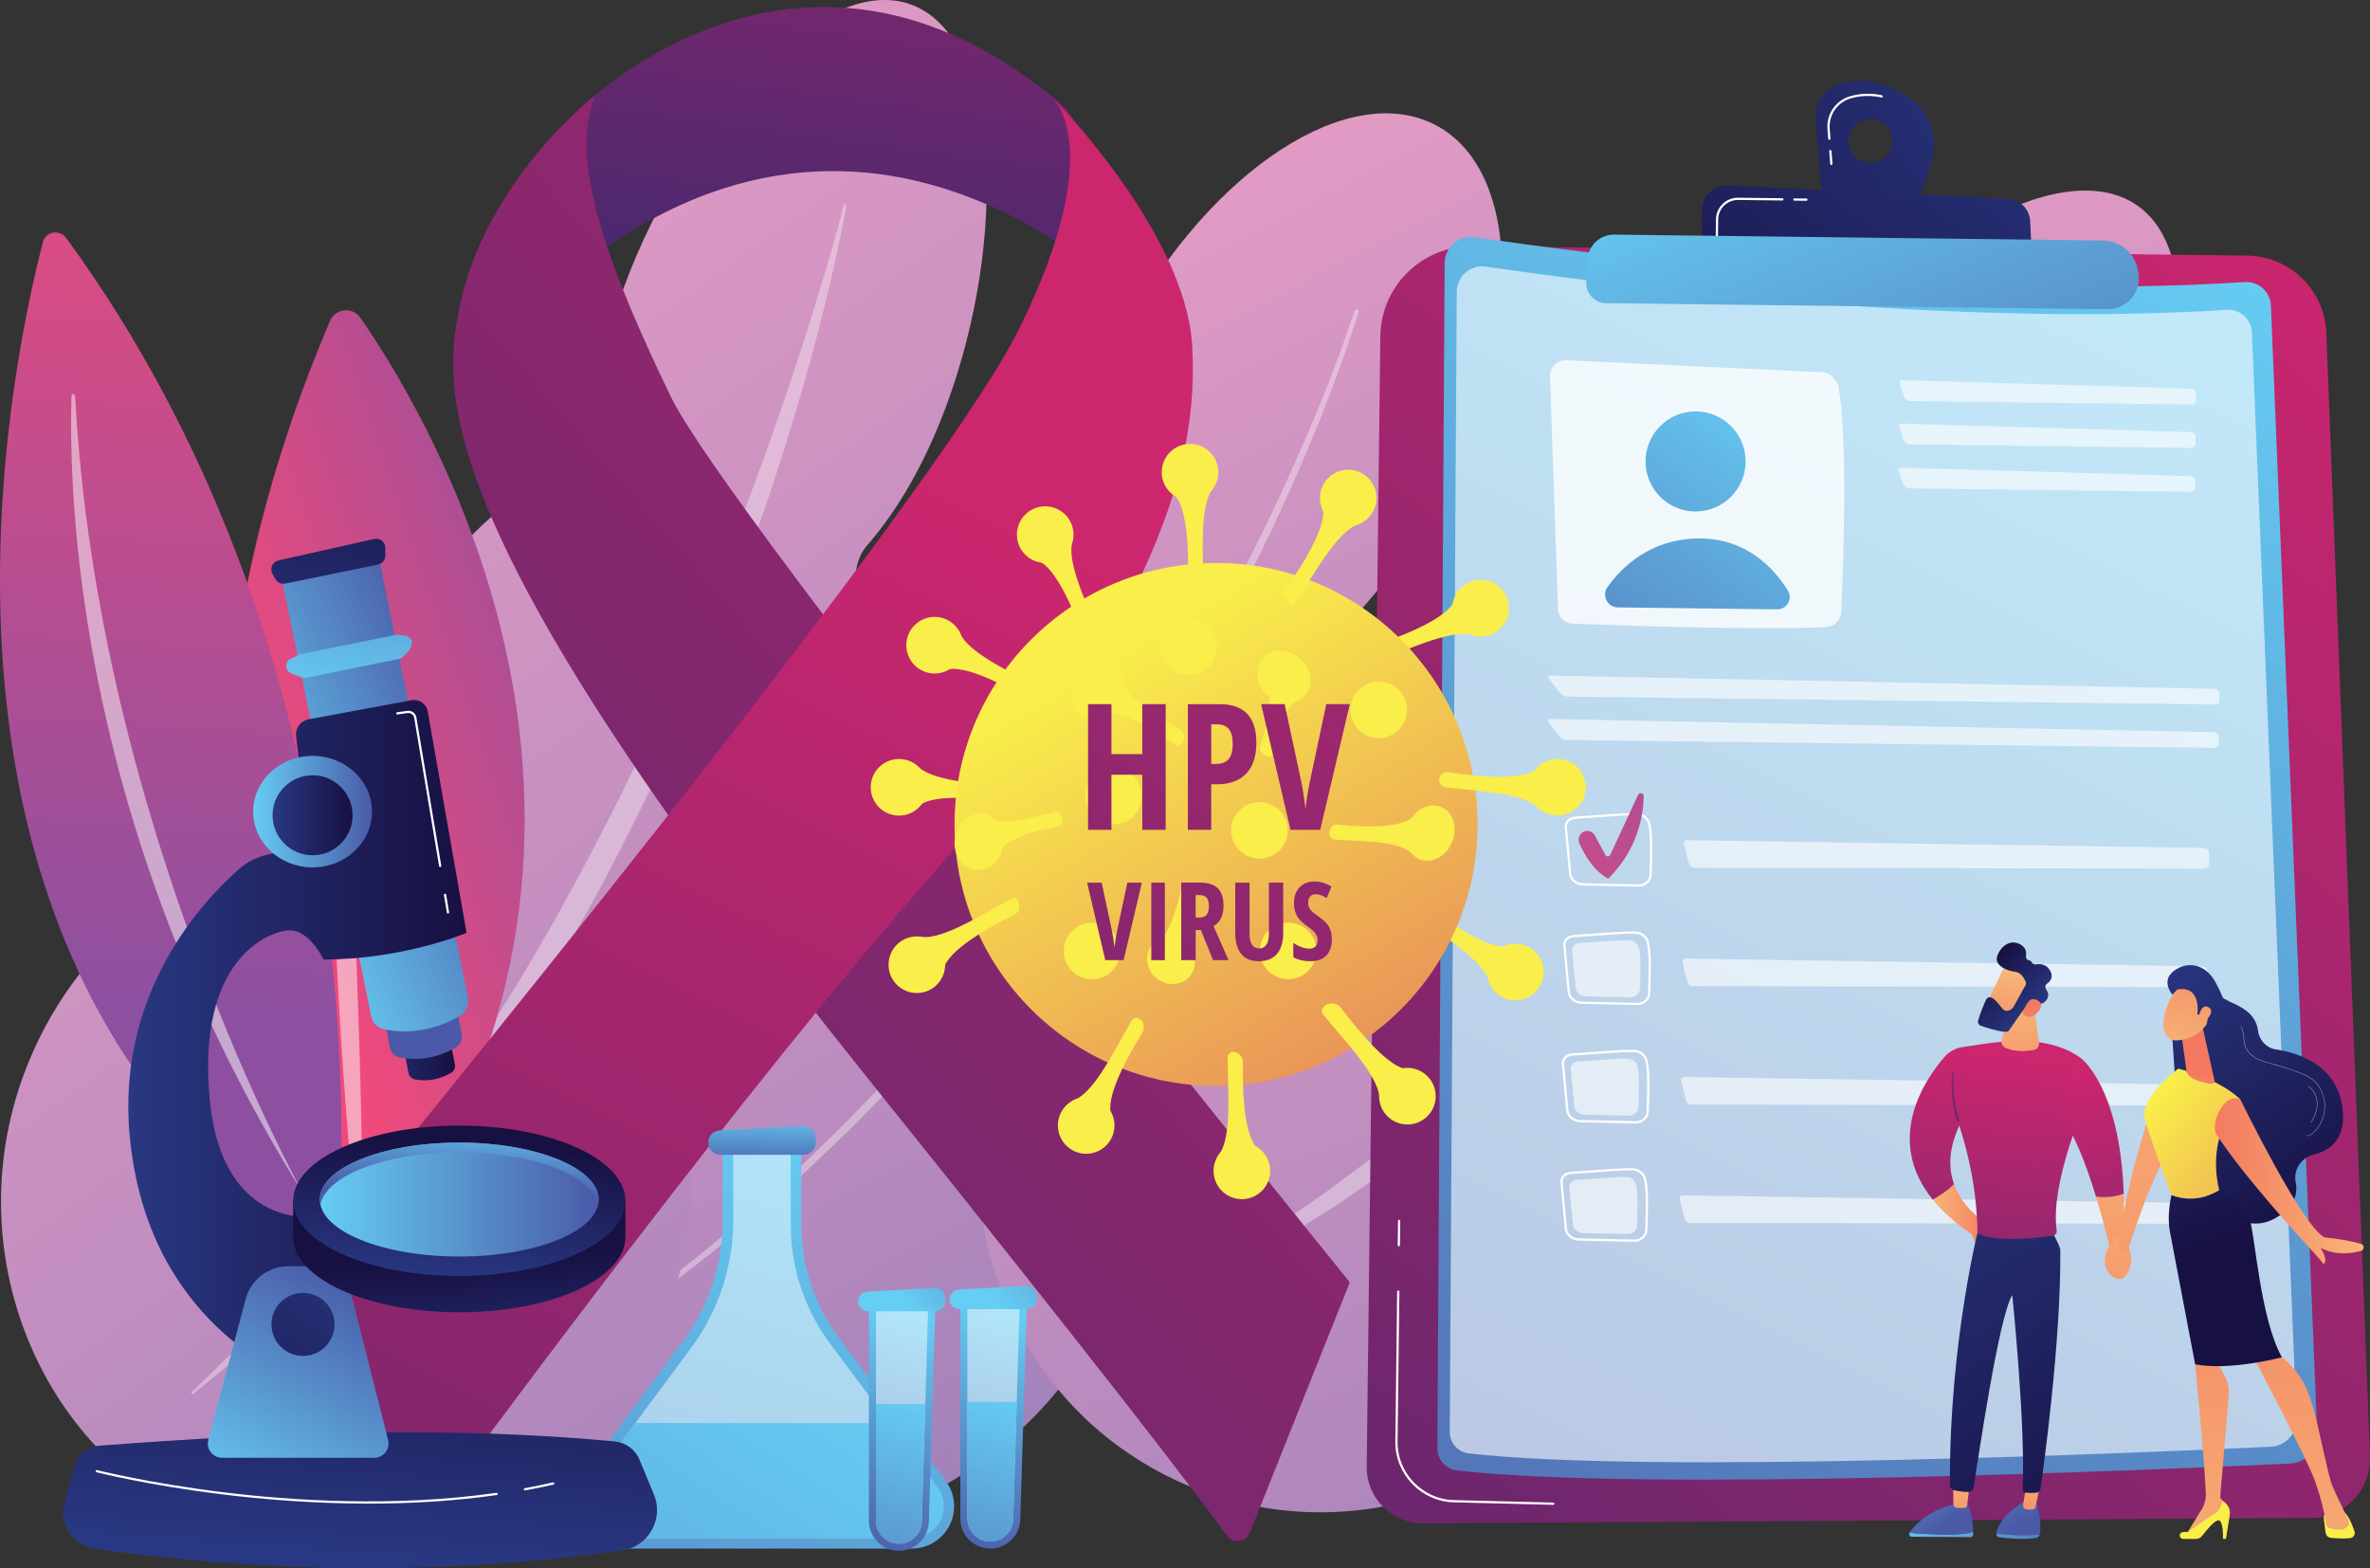 <?xml version="1.0" encoding="UTF-8"?><svg id="Layer_1" xmlns="http://www.w3.org/2000/svg" xmlns:xlink="http://www.w3.org/1999/xlink" viewBox="0 0 1930.89 1277.55"><rect x="0" y="0" width="1930.89" height="1277.55" fill="#333333" stroke="none"/><defs><linearGradient id="linear-gradient" x1="256.61" y1="1695.58" x2="100.97" y2="772.45" gradientTransform="translate(311.43 -356.16) rotate(-17.93)" gradientUnits="userSpaceOnUse"><stop offset="0" stop-color="#9a7fba"/><stop offset="1" stop-color="#e09ac4"/></linearGradient><linearGradient id="linear-gradient-2" x1="592.77" y1="2026.95" x2="704.04" y2="846.65" gradientTransform="translate(163.06 -215.9) rotate(-25.41) scale(1.08 1.05) skewX(-2.91)" xlink:href="#linear-gradient"/><linearGradient id="linear-gradient-3" x1="-389.37" y1="719.38" x2="-278.1" y2="-460.9" gradientTransform="translate(745.93 461.21) rotate(-41.04) scale(1.11 1.06) skewX(-4.89)" xlink:href="#linear-gradient"/><linearGradient id="_3" x1="1369.2" y1="79.21" x2="368.85" y2="1393.15" gradientTransform="translate(548.67 132.85) rotate(.69)" gradientUnits="userSpaceOnUse"><stop offset="0" stop-color="#cb266e"/><stop offset=".73" stop-color="#70266d"/><stop offset="1" stop-color="#4c286e"/></linearGradient><linearGradient id="_7" x1="1787.39" y1="177.41" x2="926.06" y2="1916.63" gradientUnits="userSpaceOnUse"><stop offset="0" stop-color="#66cdf3"/><stop offset=".59" stop-color="#5478bb"/><stop offset="1" stop-color="#4a5aa8"/></linearGradient><linearGradient id="_7-2" x1="884.42" y1="160.29" x2="576.87" y2="618.16" gradientTransform="translate(548.67 132.85) rotate(.69)" xlink:href="#_7"/><linearGradient id="_7-3" x1="936.95" y1="195.56" x2="629.39" y2="653.45" gradientTransform="translate(548.67 132.85) rotate(.69)" xlink:href="#_7"/><linearGradient id="linear-gradient-4" x1="879.73" y1="349.35" x2="649.93" y2="741.56" gradientTransform="translate(548.67 132.85) rotate(.69)" gradientUnits="userSpaceOnUse"><stop offset="0" stop-color="#8d50a0"/><stop offset="1" stop-color="#ef4a7b"/></linearGradient><linearGradient id="linear-gradient-5" x1="1021.77" y1="-1155.73" x2="735.6" y2="-779.28" gradientTransform="translate(274.26 693.69) rotate(23.37)" gradientUnits="userSpaceOnUse"><stop offset="0" stop-color="#293882"/><stop offset="1" stop-color="#171042"/></linearGradient><linearGradient id="linear-gradient-6" x1="1108.67" y1="-134.87" x2="818.38" y2="246.99" gradientTransform="translate(548.67 132.85) rotate(.69)" xlink:href="#linear-gradient-5"/><linearGradient id="_7-4" x1="1458" y1="79.12" x2="1697.54" y2="675.25" xlink:href="#_7"/><linearGradient id="linear-gradient-7" x1="1152.53" y1="-36.53" x2="855.13" y2="147.32" gradientTransform="translate(-578.04 336.13) rotate(12.91)" xlink:href="#linear-gradient-4"/><linearGradient id="linear-gradient-8" x1="868.49" y1="349.52" x2="721.5" y2="-461.62" gradientTransform="translate(-606.18 290.64) rotate(14.16) scale(.96) skewX(2.12)" xlink:href="#linear-gradient-4"/><linearGradient id="linear-gradient-9" x1="785.28" y1="-468.69" x2="692.26" y2="219.64" gradientUnits="userSpaceOnUse"><stop offset="0" stop-color="#cb266e"/><stop offset="1" stop-color="#4c286e"/></linearGradient><linearGradient id="linear-gradient-10" x1="1707.27" y1="-168.08" x2="-72.5" y2="1381.43" xlink:href="#linear-gradient-9"/><linearGradient id="_3-2" x1="760.93" y1="397.23" x2="72.86" y2="1789.62" gradientTransform="matrix(1, 0, 0, 1, 0, 0)" xlink:href="#_3"/><linearGradient id="linear-gradient-11" x1="2473.32" y1="989.48" x2="2521.37" y2="989.48" gradientTransform="translate(-898.66)" gradientUnits="userSpaceOnUse"><stop offset="0" stop-color="#f7b777"/><stop offset="1" stop-color="#f47960"/></linearGradient><linearGradient id="linear-gradient-12" x1="1569.73" y1="1105.18" x2="1645.71" y2="1242.12" gradientUnits="userSpaceOnUse"><stop offset="0" stop-color="#66cdf3"/><stop offset="1" stop-color="#4a5aa8"/></linearGradient><linearGradient id="linear-gradient-13" x1="-405.16" y1="1194.16" x2="-536.23" y2="1297.08" gradientTransform="translate(1167.04) rotate(-180) scale(1 -1)" xlink:href="#linear-gradient-12"/><linearGradient id="linear-gradient-14" x1="-485.34" y1="1195.65" x2="-492.22" y2="1255.71" gradientTransform="translate(1167.04) rotate(-180) scale(1 -1)" xlink:href="#linear-gradient-11"/><linearGradient id="linear-gradient-15" x1="-381.88" y1="1223.82" x2="-512.95" y2="1326.73" gradientTransform="translate(1167.04) rotate(-180) scale(1 -1)" xlink:href="#linear-gradient-12"/><linearGradient id="linear-gradient-16" x1="1522.25" y1="1157.61" x2="1583.21" y2="1242.42" xlink:href="#linear-gradient-12"/><linearGradient id="linear-gradient-17" x1="-429.28" y1="1202.07" x2="-436.16" y2="1262.13" gradientTransform="translate(1167.04) rotate(-180) scale(1 -1)" xlink:href="#linear-gradient-11"/><linearGradient id="linear-gradient-18" x1="-347.51" y1="927.43" x2="-567.62" y2="1268.97" gradientTransform="translate(1167.04) rotate(-180) scale(1 -1)" xlink:href="#linear-gradient-5"/><linearGradient id="linear-gradient-19" x1="1765.78" y1="860.21" x2="1730.43" y2="1206.3" gradientTransform="translate(-130.89)" xlink:href="#linear-gradient-9"/><linearGradient id="linear-gradient-20" x1="-527.55" y1="867.98" x2="-553.76" y2="981.23" gradientTransform="translate(1079.81 -35.68) rotate(177.96) scale(1 -1)" xlink:href="#linear-gradient-11"/><linearGradient id="linear-gradient-21" x1="-2111.21" y1="-1429.35" x2="-2157.83" y2="-1367.68" gradientTransform="translate(-865.21 322.58) rotate(-135.31) scale(1 -1)" xlink:href="#linear-gradient-11"/><linearGradient id="linear-gradient-22" x1="-2146.82" y1="-1414.54" x2="-2091.13" y2="-1414.54" gradientTransform="translate(-865.21 322.58) rotate(-135.31) scale(1 -1)" xlink:href="#linear-gradient-5"/><linearGradient id="linear-gradient-23" x1="-2179.49" y1="-1380.51" x2="-2142.1" y2="-1418.88" gradientTransform="translate(-865.21 322.58) rotate(-135.31) scale(1 -1)" xlink:href="#linear-gradient-11"/><linearGradient id="linear-gradient-24" x1="2524.72" y1="833.09" x2="2470.33" y2="933.03" gradientTransform="translate(-898.66)" xlink:href="#linear-gradient-9"/><linearGradient id="linear-gradient-25" x1="-1309.47" y1="873.72" x2="-1343.56" y2="1207.49" gradientTransform="translate(399.27) rotate(-180) scale(1 -1)" xlink:href="#linear-gradient-11"/><linearGradient id="linear-gradient-26" x1="-1298.4" y1="874.85" x2="-1332.49" y2="1208.62" gradientTransform="translate(399.27) rotate(-180) scale(1 -1)" xlink:href="#linear-gradient-9"/><linearGradient id="linear-gradient-27" x1="-1316" y1="925.71" x2="-1343.82" y2="1198.04" gradientTransform="translate(399.27) rotate(-180) scale(1 -1)" xlink:href="#linear-gradient-11"/><linearGradient id="linear-gradient-28" x1="-1350.69" y1="782.86" x2="-1494.16" y2="994.48" gradientTransform="translate(399.27) rotate(-180) scale(1 -1)" xlink:href="#linear-gradient-5"/><linearGradient id="linear-gradient-29" x1="-1312.34" y1="625.76" x2="-1406.91" y2="1551.77" gradientTransform="translate(399.27) rotate(-180) scale(1 -1)" xlink:href="#linear-gradient-11"/><linearGradient id="linear-gradient-30" x1="-1421.47" y1="1536.34" x2="-1411.59" y2="1725.49" gradientTransform="translate(3342.64)" gradientUnits="userSpaceOnUse"><stop offset="0" stop-color="#f9ee4a"/><stop offset="1" stop-color="#da3d66"/></linearGradient><linearGradient id="linear-gradient-31" x1="-1556.14" y1="1342.44" x2="-1519.8" y2="917.72" gradientTransform="translate(3342.64)" xlink:href="#linear-gradient-11"/><linearGradient id="linear-gradient-32" x1="-1530.64" y1="1542.04" x2="-1520.76" y2="1731.2" xlink:href="#linear-gradient-30"/><linearGradient id="linear-gradient-33" x1="-1483.04" y1="1348.76" x2="-1446.69" y2="923.93" gradientTransform="translate(3342.64)" xlink:href="#linear-gradient-11"/><linearGradient id="linear-gradient-34" x1="1752" y1="898.86" x2="2007.76" y2="1100.29" gradientTransform="matrix(1, 0, 0, 1, 0, 0)" xlink:href="#linear-gradient-30"/><linearGradient id="linear-gradient-35" x1="1734.23" y1="832.72" x2="1799.25" y2="1019.63" gradientTransform="matrix(1, 0, 0, 1, 0, 0)" xlink:href="#linear-gradient-5"/><linearGradient id="linear-gradient-36" x1="-1560.12" y1="923.8" x2="-1553.3" y2="873.86" gradientTransform="translate(3342.64)" xlink:href="#linear-gradient-11"/><linearGradient id="linear-gradient-37" x1="-1758.11" y1="833.18" x2="-1698.55" y2="727.18" gradientTransform="translate(3333.01 -295.21) rotate(-11.2)" xlink:href="#linear-gradient-11"/><linearGradient id="linear-gradient-38" x1="-1366" y1="772.48" x2="-1509.47" y2="984.1" gradientTransform="translate(399.27) rotate(-180) scale(1 -1)" xlink:href="#linear-gradient-5"/><linearGradient id="linear-gradient-39" x1="-1747.34" y1="840.82" x2="-1687.78" y2="734.83" gradientTransform="translate(3333.01 -295.21) rotate(-11.2)" xlink:href="#linear-gradient-11"/><linearGradient id="linear-gradient-40" x1="-1526.46" y1="962.39" x2="-1405.23" y2="962.39" gradientTransform="translate(399.27) rotate(-180) scale(1 -1)" xlink:href="#linear-gradient-11"/><linearGradient id="linear-gradient-41" x1="710.09" y1="932.07" x2="462.49" y2="1754.2" xlink:href="#linear-gradient-12"/><linearGradient id="linear-gradient-42" x1="621.19" y1="904.64" x2="620.48" y2="954.82" xlink:href="#linear-gradient-12"/><linearGradient id="linear-gradient-43" x1="692.76" y1="1117.87" x2="77.99" y2="2056.97" xlink:href="#linear-gradient-12"/><linearGradient id="linear-gradient-44" x1="830.69" y1="1073.35" x2="771.14" y2="1268.79" xlink:href="#linear-gradient-12"/><linearGradient id="linear-gradient-45" x1="810.46" y1="1057.4" x2="929.55" y2="953.77" xlink:href="#linear-gradient-12"/><linearGradient id="linear-gradient-46" x1="823.29" y1="1136.42" x2="744.66" y2="1397.52" xlink:href="#linear-gradient-12"/><linearGradient id="linear-gradient-47" x1="756.2" y1="1075.09" x2="696.66" y2="1270.53" xlink:href="#linear-gradient-12"/><linearGradient id="linear-gradient-48" x1="735.97" y1="1059.15" x2="855.06" y2="955.52" xlink:href="#linear-gradient-12"/><linearGradient id="linear-gradient-49" x1="748.81" y1="1138.17" x2="670.18" y2="1399.26" xlink:href="#linear-gradient-12"/><linearGradient id="linear-gradient-50" x1="290.61" y1="1267.12" x2="310.37" y2="1007.34" gradientTransform="matrix(1, 0, 0, 1, 0, 0)" xlink:href="#linear-gradient-5"/><linearGradient id="linear-gradient-51" x1="292.92" y1="772.67" x2="370.74" y2="772.67" gradientTransform="matrix(1, 0, 0, 1, 0, 0)" xlink:href="#linear-gradient-5"/><linearGradient id="linear-gradient-52" x1="416.09" y1="1031.75" x2="406.7" y2="999.82" xlink:href="#linear-gradient-12"/><linearGradient id="linear-gradient-53" x1="210.03" y1="688.41" x2="396" y2="607.64" xlink:href="#linear-gradient-12"/><linearGradient id="linear-gradient-54" x1="250.46" y1="569.51" x2="286.15" y2="336.59" gradientTransform="matrix(1, 0, 0, 1, 0, 0)" xlink:href="#linear-gradient-5"/><linearGradient id="linear-gradient-55" x1="278.12" y1="573.75" x2="313.81" y2="340.83" xlink:href="#linear-gradient-12"/><linearGradient id="linear-gradient-56" x1="104.53" y1="856.76" x2="380.12" y2="856.76" gradientTransform="matrix(1, 0, 0, 1, 0, 0)" xlink:href="#linear-gradient-5"/><linearGradient id="linear-gradient-57" x1="192.83" y1="1234.58" x2="298.02" y2="1046.74" xlink:href="#linear-gradient-12"/><linearGradient id="linear-gradient-58" x1="305.16" y1="999.37" x2="124.83" y2="1245.44" gradientTransform="translate(77.11 -14.78) rotate(4.07)" xlink:href="#linear-gradient-5"/><linearGradient id="linear-gradient-59" x1="385.76" y1="1143.03" x2="376.58" y2="1024.47" gradientTransform="matrix(1, 0, 0, 1, 0, 0)" xlink:href="#linear-gradient-5"/><linearGradient id="linear-gradient-60" x1="368.84" y1="1044.4" x2="378.03" y2="930.85" gradientTransform="matrix(1, 0, 0, 1, 0, 0)" xlink:href="#linear-gradient-5"/><linearGradient id="linear-gradient-61" x1="260.61" y1="977.3" x2="487.77" y2="977.3" xlink:href="#linear-gradient-12"/><linearGradient id="linear-gradient-62" x1="378.18" y1="907.34" x2="374.43" y2="973.09" xlink:href="#linear-gradient-12"/><linearGradient id="linear-gradient-63" x1="206.29" y1="661.25" x2="303.08" y2="661.25" xlink:href="#linear-gradient-12"/><linearGradient id="linear-gradient-64" x1="222.09" y1="664.21" x2="287.27" y2="664.21" gradientTransform="translate(544.26 14.46) rotate(45)" xlink:href="#linear-gradient-5"/><linearGradient id="linear-gradient-65" x1="2241.53" y1="-89.96" x2="2121.11" y2="220.06" gradientTransform="translate(2699.68 -1216.63) rotate(135)" xlink:href="#linear-gradient-30"/><linearGradient id="linear-gradient-66" x1="2238.69" y1="4.82" x2="2027.6" y2="548.27" gradientTransform="translate(845.22 -1747.54) rotate(84.76)" xlink:href="#linear-gradient-30"/><linearGradient id="linear-gradient-67" x1="85.64" y1="1346.92" x2="-34.79" y2="1656.94" gradientTransform="translate(39.46 -443.19) rotate(-27.64)" xlink:href="#linear-gradient-30"/><linearGradient id="linear-gradient-68" x1="82.79" y1="1441.71" x2="-128.3" y2="1985.16" gradientTransform="translate(-497.77 263.15) rotate(-67.98)" xlink:href="#linear-gradient-30"/><linearGradient id="linear-gradient-69" x1="2373.79" y1="-901.41" x2="2253.37" y2="-591.37" gradientTransform="translate(3613.84 1805.11) rotate(-135)" xlink:href="#linear-gradient-30"/><linearGradient id="linear-gradient-70" x1="2370.96" y1="-806.62" x2="2159.86" y2="-263.17" gradientTransform="translate(2498.44 -1464.2) rotate(141.19)" xlink:href="#linear-gradient-30"/><linearGradient id="linear-gradient-71" x1="908.23" y1="530.84" x2="1288.57" y2="1180.05" gradientTransform="matrix(1, 0, 0, 1, 0, 0)" xlink:href="#linear-gradient-30"/><linearGradient id="linear-gradient-72" x1="882.17" y1="713.21" x2="761.75" y2="1023.22" gradientTransform="translate(1330.07 -383.42) rotate(76.72)" xlink:href="#linear-gradient-30"/><linearGradient id="linear-gradient-73" x1="1001.04" y1="741.09" x2="880.62" y2="1051.1" gradientTransform="translate(778.89 -527.45) rotate(45)" xlink:href="#linear-gradient-30"/><linearGradient id="linear-gradient-74" x1="943.39" y1="591.32" x2="822.97" y2="901.34" gradientTransform="matrix(1, 0, 0, 1, 0, 0)" xlink:href="#linear-gradient-30"/><linearGradient id="linear-gradient-75" x1="1098.22" y1="642.93" x2="977.8" y2="952.95" gradientTransform="translate(737.95 -624.91) rotate(45)" xlink:href="#linear-gradient-30"/><linearGradient id="linear-gradient-76" x1="1024.37" y1="839.33" x2="903.95" y2="1149.35" gradientTransform="translate(855.19 -515.17) rotate(45)" xlink:href="#linear-gradient-30"/><linearGradient id="linear-gradient-77" x1="864.6" y1="839.33" x2="744.18" y2="1149.35" gradientTransform="translate(808.4 -402.2) rotate(45)" xlink:href="#linear-gradient-30"/><linearGradient id="linear-gradient-78" x1="1200.6" y1="393.13" x2="1080.17" y2="703.16" gradientTransform="translate(335.17 -714.26) rotate(45)" xlink:href="#linear-gradient-30"/><linearGradient id="linear-gradient-79" x1="1197.76" y1="487.92" x2="986.67" y2="1031.37" gradientTransform="translate(-126.43 -254.82) rotate(15.26)" xlink:href="#linear-gradient-30"/><linearGradient id="linear-gradient-80" x1="-9.09" y1="368.51" x2="-129.51" y2="678.53" gradientTransform="translate(908.63 259.32) rotate(31.94)" xlink:href="#linear-gradient-30"/><linearGradient id="linear-gradient-81" x1="-14.32" y1="462.36" x2="-225.41" y2="1005.8" gradientTransform="translate(531.94 325.85) rotate(-45.94)" xlink:href="#linear-gradient-30"/><linearGradient id="linear-gradient-82" x1="142.49" y1="694.77" x2="22.07" y2="1004.8" gradientTransform="translate(727.17 50.06) scale(1 .82)" xlink:href="#linear-gradient-30"/><linearGradient id="linear-gradient-83" x1="137.26" y1="788.63" x2="-73.83" y2="1332.07" gradientTransform="translate(443.24 266.9) rotate(-38.6) scale(1 .82)" xlink:href="#linear-gradient-30"/><linearGradient id="linear-gradient-84" x1="-423.18" y1="110.78" x2="-543.59" y2="420.78" gradientTransform="translate(1195.73 646.1) scale(1 .86)" xlink:href="#linear-gradient-30"/><linearGradient id="linear-gradient-85" x1="-428.6" y1="295.78" x2="-639.67" y2="839.17" gradientTransform="translate(762.7 278.02) rotate(-81.53) scale(1 .7)" xlink:href="#linear-gradient-30"/><linearGradient id="linear-gradient-86" x1="-617.42" y1="-238.12" x2="-737.84" y2="71.89" gradientTransform="translate(1393.97 940.26) rotate(-13.65)" xlink:href="#linear-gradient-30"/><linearGradient id="linear-gradient-87" x1="-619.99" y1="-146.48" x2="-827.12" y2="386.77" gradientTransform="translate(908.07 140.52) rotate(-103.05)" xlink:href="#linear-gradient-30"/><linearGradient id="linear-gradient-88" x1="-519.69" y1="-668.45" x2="-640.11" y2="-358.43" gradientTransform="translate(976.27 52.58) rotate(-142.38) scale(.87 .81)" xlink:href="#linear-gradient-30"/><linearGradient id="linear-gradient-89" x1="-522.11" y1="-779.97" x2="-729.25" y2="-246.68" gradientTransform="translate(970.46 60.36) rotate(-142.38) scale(.87 .62)" xlink:href="#linear-gradient-30"/><linearGradient id="linear-gradient-90" x1="2099.53" y1="-864.48" x2="1979.11" y2="-554.46" gradientTransform="translate(3288.59 1393.53) rotate(-145.45)" xlink:href="#linear-gradient-30"/><linearGradient id="linear-gradient-91" x1="2096.76" y1="-773.75" x2="1890.64" y2="-243.08" gradientTransform="translate(3302.4 593.04) rotate(-165.33)" xlink:href="#linear-gradient-30"/><linearGradient id="linear-gradient-92" x1="1101.34" y1="1452.53" x2="980.91" y2="1762.56" gradientTransform="translate(1036.53 -1342.23) rotate(45)" xlink:href="#linear-gradient-30"/><linearGradient id="linear-gradient-93" x1="1096.94" y1="1545" x2="887.91" y2="2083.13" gradientTransform="translate(-421.52 -819.03) rotate(-6.36)" xlink:href="#linear-gradient-30"/><linearGradient id="linear-gradient-94" x1="2394.6" y1="-546.07" x2="2274.18" y2="-236.06" gradientTransform="translate(3545.76 -380.44) rotate(169.99)" xlink:href="#linear-gradient-30"/><linearGradient id="linear-gradient-95" x1="2391" y1="-454.46" x2="2183.42" y2="79.96" gradientTransform="translate(1605.15 -1831.47) rotate(111.91)" xlink:href="#linear-gradient-30"/><linearGradient id="linear-gradient-96" x1="2468.07" y1="-530.83" x2="2347.66" y2="-220.83" gradientTransform="translate(3658.47 182.35) rotate(-180) scale(1 .83)" xlink:href="#linear-gradient-30"/><linearGradient id="linear-gradient-97" x1="2464.48" y1="-439.23" x2="2256.9" y2="95.16" gradientTransform="translate(1635.02 -1819.69) rotate(111.91) scale(1 .83)" xlink:href="#linear-gradient-30"/><linearGradient id="linear-gradient-98" x1="2125.19" y1="726.07" x2="2004.77" y2="1036.07" gradientTransform="translate(1619.35 -1598.84) rotate(90) scale(1 .87)" xlink:href="#linear-gradient-30"/><linearGradient id="linear-gradient-99" x1="2121.47" y1="1150.44" x2="1913.88" y2="1684.87" gradientTransform="translate(-195.03 -1310.21) rotate(40.27) scale(1 .62)" xlink:href="#linear-gradient-30"/><linearGradient id="linear-gradient-100" x1="2378.06" y1="-1068.7" x2="2257.64" y2="-758.68" gradientTransform="translate(3803.52 880.23) rotate(-155.03)" xlink:href="#linear-gradient-30"/><linearGradient id="linear-gradient-101" x1="2373.92" y1="-972.13" x2="2160.04" y2="-421.51" gradientTransform="translate(2874.01 -1125.67) rotate(155.8)" xlink:href="#linear-gradient-30"/><linearGradient id="linear-gradient-102" x1="1963.42" y1="343.69" x2="1843" y2="653.69" gradientTransform="translate(-7.67 -1270.25) rotate(48.59)" xlink:href="#linear-gradient-30"/><linearGradient id="linear-gradient-103" x1="1960.58" y1="438.47" x2="1749.51" y2="981.87" gradientTransform="translate(-7.67 -1270.25) rotate(48.59)" xlink:href="#linear-gradient-30"/><linearGradient id="linear-gradient-104" x1="1868.32" y1="-227.08" x2="1747.9" y2="82.93" gradientTransform="translate(2424.26 2057.38) rotate(-134.71)" xlink:href="#linear-gradient-30"/><linearGradient id="linear-gradient-105" x1="1865.6" y1="-136.4" x2="1659.56" y2="394.05" gradientTransform="translate(2424.26 2057.38) rotate(-134.71)" xlink:href="#linear-gradient-30"/><linearGradient id="linear-gradient-106" x1="1323.84" y1="-42.78" x2="394.9" y2="1485.72" xlink:href="#linear-gradient-9"/><linearGradient id="linear-gradient-107" x1="1367.58" y1="-16.2" x2="438.64" y2="1512.29" xlink:href="#linear-gradient-9"/><linearGradient id="linear-gradient-108" x1="1421.3" y1="16.45" x2="492.36" y2="1544.94" xlink:href="#linear-gradient-9"/><linearGradient id="linear-gradient-109" x1="1366.88" y1="-16.62" x2="437.94" y2="1511.87" xlink:href="#linear-gradient-9"/><linearGradient id="linear-gradient-110" x1="1398.24" y1="2.44" x2="469.3" y2="1530.93" xlink:href="#linear-gradient-9"/><linearGradient id="linear-gradient-111" x1="1426.08" y1="19.36" x2="497.14" y2="1547.85" xlink:href="#linear-gradient-9"/><linearGradient id="linear-gradient-112" x1="1455.53" y1="37.26" x2="526.59" y2="1565.74" xlink:href="#linear-gradient-9"/><linearGradient id="linear-gradient-113" x1="1490.38" y1="58.44" x2="561.45" y2="1586.92" xlink:href="#linear-gradient-9"/></defs><path d="M930.1,922.48c-1.18-15.21,5.87-30.22,18.92-39.43,33.2-23.44,63.29-54.74,86.9-92.63,46.44-74.52,56.94-156.98,34.93-221.71-5.54-16.28-.8-34.27,12.44-46.35,35.08-31.98,68.17-75.36,94.11-126.51,66.57-131.25,60.87-263.93-12.72-296.33-73.6-32.41-187.22,47.73-253.79,178.98-26.46,52.17-41.5,104.56-45.39,150.8-1.49,17.67-13.68,33.01-31.23,39.34-58.54,21.13-114.46,65.49-153.07,127.45-10.82,17.36-19.68,35.15-26.64,53.04-6.1,15.68-20.89,26.97-38.23,29.26-90.74,11.98-177.42,64.26-229.73,148.2-87.03,139.65-45.95,314.02,91.75,389.46,137.71,75.44,319.89,23.38,406.93-116.27,35.13-56.37,49.37-118.4,44.82-177.3Z" style="fill:url(#linear-gradient);"/><path d="M1106.82,254.21c-6.16,20.43-13.35,40.53-20.88,60.53-7.57,19.98-15.54,39.84-24,59.51-16.87,39.37-35.32,78.16-55.14,116.33-19.79,38.19-41.15,75.67-63.84,112.43-2.84,4.59-5.58,9.24-8.5,13.79l-8.75,13.65c-5.83,9.1-11.61,18.23-17.73,27.17l-9.06,13.47c-3.05,4.48-5.97,9.02-9.15,13.42l-18.75,26.57c-3.07,4.46-6.41,8.75-9.61,13.13l-9.71,13.07c-3.26,4.34-6.46,8.72-9.78,13.02l-10.07,12.82-10.07,12.82-5.04,6.41c-1.69,2.13-3.46,4.2-5.19,6.3l-20.83,25.15c-3.42,4.23-7.09,8.27-10.66,12.39l-10.76,12.31-10.76,12.31c-3.64,4.06-7.4,8.03-11.09,12.05l-22.26,24.03-23,23.39c-3.87,3.87-7.61,7.85-11.58,11.62l-11.88,11.35-11.88,11.35-5.94,5.67-2.97,2.84-3.06,2.75-24.49,21.98-6.12,5.49-3.06,2.75-3.15,2.65-12.61,10.6-12.64,10.58-6.32,5.28c-2.1,1.77-4.21,3.53-6.4,5.2l-26.02,20.31c-4.36,3.36-8.62,6.82-13.05,10.1l-13.37,9.72-26.78,19.36c-.76,.55-1.82,.42-2.37-.29-.55-.7-.4-1.69,.33-2.24l.05-.04,26.31-19.81,13.18-9.87c4.36-3.32,8.57-6.84,12.86-10.25l25.62-20.6c2.16-1.69,4.23-3.48,6.3-5.27l6.22-5.35,12.44-10.7,12.47-10.67,3.11-2.67,3.02-2.76,6.05-5.52,24.19-22.1,3.02-2.77,2.93-2.85,5.86-5.7,11.73-11.4,11.72-11.4c3.91-3.8,7.61-7.79,11.42-11.67l22.75-23.43,22.09-23.99c3.66-4.01,7.39-7.98,11-12.03l10.68-12.29,10.68-12.29c3.54-4.11,7.18-8.14,10.57-12.37,27.93-33.2,54.26-67.56,79.78-102.43,50.59-70.05,95.89-143.46,136.13-219.21,20.1-37.89,38.73-76.45,55.99-115.53,8.7-19.51,16.93-39.21,24.75-59.05,1.97-4.95,3.91-9.92,5.77-14.91,1.91-4.97,3.76-9.96,5.58-14.97,3.67-9.99,7.23-20.03,10.44-30.12h0c.27-.87,1.22-1.37,2.12-1.13,.89,.24,1.39,1.11,1.14,1.96Z" style="fill:#fff; opacity:.36;"/><path d="M1533.96,808.79c45.84-65.82,64.3-140.58,56.37-205.47-1.6-13.12,4.42-26.09,15.45-33.4,30.14-19.97,60.3-49.81,88.19-89.87,79.62-114.32,110.67-268.52,47.26-312.68-63.41-44.16-197.27,38.44-276.89,152.76-24.4,35.03-40.86,68.98-50.15,100.48-3.91,13.27-15.08,23.01-28.72,25.18-68.99,10.98-139.96,55.85-189.8,127.41-17.48,25.1-30.97,51.49-40.54,78.15-5.71,15.89-21.66,25.67-38.34,23.31-101.12-14.32-206.54,27.53-269.19,117.08-88.85,127.01-56.05,305.77,71.94,392.42,126.43,85.6,298.76,53.62,386.53-72.4,32.36-46.46,48.73-99.27,50.29-151.88,.44-14.93,10.19-27.95,24.38-32.63,56.8-18.71,112.17-59.54,153.2-118.47Z" style="fill:url(#linear-gradient-2);"/><path d="M1653.18,305.95c-9.21,20.57-19.37,40.66-29.82,60.61-10.4,19.98-21.46,39.61-32.67,59.15-22.65,38.95-46.5,77.24-71.85,114.55-50.49,74.74-106.15,146.14-167.03,212.91-30.22,33.59-62.34,65.45-95.37,96.29-33.09,30.78-67.82,59.84-103.84,87.12-9.08,6.73-18.1,13.54-27.22,20.19l-27.9,19.25c-9.23,6.51-18.91,12.36-28.45,18.39l-14.34,9-7.17,4.5-7.34,4.22-29.46,16.67c-4.85,2.87-9.95,5.31-14.96,7.9l-15.08,7.65-15.09,7.59c-5.04,2.51-10.26,4.67-15.37,7.02l-30.9,13.58-.83-1.81,29.58-16.08c4.92-2.69,9.93-5.18,14.76-8.02l14.46-8.58,14.47-8.52c4.81-2.85,9.71-5.55,14.36-8.68l28.23-18.15,7.07-4.5,6.9-4.78,13.78-9.55c9.17-6.39,18.46-12.59,27.3-19.44l26.93-19.94c8.81-6.87,17.5-13.89,26.25-20.82,4.35-3.5,8.78-6.89,13.06-10.48l12.8-10.81,12.82-10.78c4.27-3.59,8.58-7.14,12.69-10.92l24.96-22.34c4.21-3.67,8.21-7.57,12.26-11.41l12.18-11.49,12.22-11.45,11.92-11.77c7.9-7.9,15.96-15.63,23.73-23.66l23.2-24.19c7.72-8.07,15.21-16.37,22.83-24.54,30.24-32.91,59.32-66.91,87.44-101.7,28.11-34.81,55.12-70.51,81.39-106.78,26.11-36.38,51.46-73.35,75.71-111.07,6.16-9.37,12.06-18.9,18.08-28.37l17.63-28.66c2.94-4.78,5.83-9.59,8.68-14.42,2.89-4.81,5.72-9.66,8.55-14.5,5.71-9.66,11.26-19.43,16.68-29.24l1.79,.87Z" style="fill:#fff; opacity:.36;"/><path d="M693.8,702.97c28.98-78.51,29.1-158.44,5.81-221.22-4.71-12.7-1.94-27.33,7.08-37.69,24.64-28.29,46.93-66.46,64.57-114.24,50.34-136.36,43.71-299.28-28.78-326.04-72.49-26.76-183.39,92.77-233.73,229.13-15.43,41.79-23.37,80.3-24.89,114.4-.64,14.36-9.21,27.18-22.01,33.11-64.73,29.98-123.27,94.43-154.78,179.78-11.05,29.93-17.9,60.07-20.86,89.39-1.76,17.48-14.99,31.66-31.85,33.89-102.16,13.49-195.06,84.4-234.76,191.3-56.31,151.61,18.54,321.54,164.27,373.08,143.95,50.9,304.54-28.54,360.03-178.86,20.46-55.42,23.79-112.79,12.71-165.9-3.14-15.07,3.26-30.79,15.98-39.37,50.97-34.36,95.24-90.48,121.19-160.76Z" style="fill:url(#linear-gradient-3);"/><path d="M689.72,166.74c-4.06,23.13-9.17,46.04-14.59,68.89-5.36,22.87-11.46,45.56-17.72,68.21-12.78,45.23-26.89,90.13-42.7,134.45-31.38,88.72-68.62,175.52-112.06,259.12-21.46,41.94-45.18,82.68-70.04,122.65-24.94,39.92-51.87,78.57-80.51,115.8-7.25,9.23-14.43,18.53-21.74,27.7l-22.62,26.95c-7.45,9.06-15.5,17.58-23.38,26.24l-11.84,12.96-5.92,6.48-6.16,6.24-24.77,24.8c-4.05,4.21-8.44,8.05-12.71,12.02l-12.89,11.81-12.92,11.75c-4.31,3.9-8.9,7.5-13.33,11.26l-26.92,22.1-1.24-1.58,25.03-24.24c4.16-4.04,8.46-7.92,12.49-12.09l12.06-12.57,12.08-12.51c4.01-4.18,8.15-8.23,11.94-12.64l23.21-25.94,5.83-6.45,5.59-6.68,11.17-13.35c7.42-8.92,15.01-17.68,21.99-26.98l21.51-27.37c6.95-9.3,13.76-18.72,20.64-28.07,3.41-4.7,6.92-9.32,10.24-14.09l9.9-14.34,9.93-14.32c3.31-4.77,6.66-9.51,9.77-14.43l19.01-29.24c3.23-4.83,6.2-9.84,9.24-14.79l9.14-14.86,9.19-14.83,8.82-15.06c5.82-10.08,11.84-20.04,17.5-30.21l16.85-30.6c5.6-10.21,10.92-20.58,16.4-30.85,21.64-41.27,41.88-83.31,61-125.88,19.11-42.58,36.92-85.76,53.88-129.3,16.77-43.61,32.67-87.6,47.31-132.03,3.76-11.08,7.24-22.24,10.85-33.38l10.34-33.55c1.72-5.6,3.39-11.2,5.02-16.83,1.67-5.61,3.27-11.24,4.87-16.87,3.26-11.24,6.33-22.55,9.28-33.87l1.95,.38Z" style="fill:#fff; opacity:.36;"/><path d="M1199.68,200.63l631.08,7.61c34.82,.42,63.2,28.05,64.55,62.84l35.55,915.51c1.06,27.23-20.64,49.92-47.88,50.09l-723.45,4.43c-25.6,.16-46.35-20.72-46.04-46.32l11.1-920.84c.49-40.98,34.12-73.81,75.1-73.31Z" style="fill:url(#_3);"/><path d="M1265.44,1226h-.02l-80.92-2.02c-26.61-.67-48-22.86-47.68-49.48l1.47-122.19c0-.5,.4-.91,.92-.9,.5,0,.9,.42,.9,.92l-1.47,122.19c-.31,25.63,20.29,47,45.91,47.64l80.92,2.02c.5,.01,.9,.43,.88,.93-.01,.49-.42,.88-.91,.88Z" style="fill:#fff;"/><path d="M1139.65,1015.37h-.01c-.5,0-.9-.42-.9-.92l.24-19.79c0-.5,.45-.9,.92-.9,.5,0,.9,.42,.9,.92l-.24,19.79c0,.5-.41,.9-.91,.9Z" style="fill:#fff;"/><g><path d="M1201.71,193.23c86.04,12.73,381.95,52.44,627.19,36.59,11.18-.72,20.78,7.86,21.24,19.06l37.77,919.61c.52,12.61-9.23,23.27-21.84,23.86-103.12,4.86-527.8,23.31-678.98,5.63-9.2-1.08-16.1-8.92-16.04-18.18l5.96-965.37c.08-13.11,11.74-23.12,24.71-21.2Z" style="fill:url(#_7);"/><path d="M1210.65,217.19c82.8,12.25,367.57,50.47,603.58,35.21,10.76-.7,20,7.56,20.44,18.34l36.34,884.98c.5,12.13-8.89,22.39-21.02,22.96-99.24,4.67-507.92,22.44-653.41,5.42-8.86-1.04-15.49-8.58-15.44-17.5l5.73-929.02c.08-12.62,11.29-22.25,23.78-20.41Z" style="fill:#fff; opacity:.6;"/><path d="M1262.83,306.7l6.52,189.72c.22,6.31,5.25,11.39,11.56,11.64,35.1,1.41,144.49,5.4,206.32,2.93,6.99-.28,12.59-5.87,12.91-12.86,1.61-35.54,5.43-139.01-2.15-182.37-1.22-7-7.17-12.2-14.27-12.53l-207.47-9.76c-7.48-.35-13.67,5.76-13.41,13.24Z" style="fill:#fff; opacity:.78;"/><path d="M1422.2,376.43c-.27,22.51-18.74,40.54-41.25,40.27-22.51-.27-40.54-18.74-40.27-41.25,.27-22.51,18.74-40.54,41.25-40.27,22.51,.27,40.54,18.74,40.27,41.25Z" style="fill:url(#_7-2);"/><path d="M1318.09,494.86l129.86,1.57c7.96,.1,12.84-8.64,8.63-15.4-10.82-17.39-33.59-43.03-73.58-42.36-38.53,.64-61.64,23.27-73.32,39.55-4.96,6.91-.1,16.54,8.4,16.64Z" style="fill:url(#_7-3);"/><g style="opacity:.6;"><path d="M1785.68,329.51c2,.02,3.6-1.59,3.57-3.58l-.09-5.47c-.03-2-1.69-3.68-3.69-3.74l-235.08-7.02c-2-.06-3.1,1.44-2.46,3.33l3.47,10.24c.64,1.89,2.8,3.46,4.79,3.48l229.5,2.77Z" style="fill:#fff;"/></g><g style="opacity:.6;"><path d="M1549.95,345.05c-2-.06-3.1,1.44-2.46,3.33l3.47,10.24c.64,1.89,2.8,3.46,4.79,3.48l229.5,2.77c2,.02,3.6-1.59,3.57-3.58l-.09-5.47c-.03-2-1.69-3.68-3.69-3.74l-235.08-7.02Z" style="fill:#fff;"/></g><g style="opacity:.6;"><path d="M1549.52,380.91c-2-.06-3.1,1.44-2.46,3.33l3.47,10.24c.64,1.89,2.8,3.46,4.79,3.48l229.5,2.77c2,.02,3.6-1.59,3.57-3.58l-.09-5.47c-.03-2-1.69-3.68-3.69-3.74l-235.08-7.02Z" style="fill:#fff;"/></g><g style="opacity:.6;"><path d="M1804.84,573.93c2,.02,3.54-1.59,3.43-3.58l-.3-5.48c-.11-1.99-1.83-3.66-3.82-3.7l-540.7-10.78c-2-.04-2.63,1.22-1.4,2.79l8.91,11.47c1.22,1.58,3.86,2.89,5.85,2.91l528.02,6.37Z" style="fill:#fff;"/></g><g style="opacity:.6;"><path d="M1263.03,585.74c-2-.04-2.63,1.22-1.4,2.79l8.91,11.47c1.22,1.58,3.86,2.89,5.85,2.91l528.02,6.37c2,.02,3.54-1.59,3.43-3.58l-.3-5.48c-.11-1.99-1.83-3.66-3.82-3.7l-540.7-10.78Z" style="fill:#fff;"/></g><g><path d="M1334.99,722.36c-.09,0-.17,0-.26,0l-45-.97c-6.01-.13-10.92-4.3-11.42-9.69l-3.5-37.81c-.18-2,.46-3.96,1.82-5.54,1.54-1.78,3.85-2.89,6.35-3.03h0c3.8-.21,9.14-.6,14.8-1.02,11.9-.87,26.72-1.95,35.03-1.95h0c5.62,0,10.43,3.43,11.69,8.35,2.21,8.59,1.81,24.93,1.15,42.34-.19,5.19-4.96,9.33-10.68,9.33Zm-51.91-55.23c-2.01,.11-3.86,.99-5.08,2.4-1.03,1.2-1.52,2.68-1.39,4.19l3.5,37.81c.41,4.48,4.57,7.94,9.65,8.05l45,.97c4.82,.12,8.92-3.29,9.08-7.58,.65-17.27,1.05-33.47-1.1-41.82-1.06-4.12-5.15-6.99-9.94-6.99h0c-8.24,0-23.02,1.08-34.89,1.95-5.67,.41-11.02,.81-14.84,1.02h0Z" style="fill:#fff;"/><g style="opacity:.6;"><path d="M1374.75,684.5c-2-.03-3.23,1.53-2.75,3.47l3.89,15.52c.49,1.94,2.52,3.52,4.51,3.53l415.73,.66c2,0,3.61-1.63,3.59-3.62l-.09-9.54c-.02-2-1.67-3.65-3.66-3.68l-421.22-6.33Z" style="fill:#fff;"/></g><path d="M1289.77,677.84h0c3.36-1.92,7.65-.7,9.5,2.71l8.68,16.02c.87,1.6,3.19,1.53,3.96-.12l22.61-48.75c1.13-2.43,4.76-1.56,4.69,1.12-.41,14.99-4.73,43.44-28.97,67.01,0,0-13.14-5.29-23.49-28.76-1.49-3.39-.2-7.38,3.02-9.21Z" style="fill:url(#linear-gradient-4);"/><path d="M1333.83,818.81c-.09,0-.17,0-.26,0l-45-.97c-6.01-.13-10.92-4.3-11.42-9.69l-3.5-37.81c-.18-2,.46-3.96,1.82-5.54,1.54-1.78,3.85-2.89,6.35-3.03,3.8-.21,9.14-.6,14.79-1.02,11.91-.87,26.73-1.95,35.04-1.96h0c5.62,0,10.43,3.43,11.69,8.35,2.21,8.59,1.81,24.93,1.15,42.34-.19,5.19-4.96,9.33-10.68,9.33Zm-51.91-55.23c-2.01,.11-3.86,.99-5.08,2.4-1.03,1.2-1.52,2.68-1.39,4.19l3.5,37.81c.41,4.48,4.56,7.94,9.65,8.05l45,.97c4.89,.13,8.92-3.29,9.08-7.58,.65-17.27,1.05-33.47-1.1-41.82-1.06-4.12-5.15-6.99-9.94-6.99h0c-8.24,0-23.03,1.08-34.9,1.95-5.66,.41-11.01,.8-14.83,1.02h0Z" style="fill:#fff;"/><path d="M1286.76,768.35c9.46-.53,30.03-2.37,39.78-2.37,4.13,0,7.72,2.54,8.65,6.13,1.8,6.98,1.38,20.84,.9,33.63-.14,3.83-3.7,6.85-8,6.75l-35.96-.78c-4.42-.1-8.06-3.16-8.42-7.09l-2.8-30.21c-.29-3.13,2.34-5.86,5.85-6.06Z" style="fill:#fff; opacity:.6;"/><g style="opacity:.6;"><path d="M1373.59,780.95c-2-.03-3.23,1.53-2.75,3.47l3.89,15.52c.49,1.94,2.52,3.52,4.51,3.53l415.73,.66c2,0,3.61-1.63,3.59-3.62l-.09-9.54c-.02-2-1.67-3.65-3.66-3.68l-421.22-6.33Z" style="fill:#fff;"/></g><path d="M1332.67,915.26c-.09,0-.17,0-.26,0l-45-.98c-6.01-.13-10.92-4.3-11.42-9.69l-3.5-37.81c-.18-2,.46-3.96,1.82-5.54,1.54-1.78,3.85-2.89,6.35-3.03h0c3.8-.21,9.15-.6,14.81-1.02,11.9-.87,26.72-1.95,35.02-1.96h0c5.62,0,10.43,3.43,11.69,8.35,2.21,8.59,1.81,24.93,1.15,42.34-.19,5.19-4.96,9.33-10.68,9.33Zm-51.91-55.23c-2.01,.11-3.86,.99-5.08,2.4-1.03,1.2-1.52,2.68-1.39,4.19l3.5,37.81c.41,4.48,4.56,7.94,9.65,8.05l45,.98c.07,0,.15,0,.22,0,4.75,0,8.7-3.36,8.86-7.58,.65-17.27,1.05-33.46-1.1-41.82-1.06-4.12-5.15-6.99-9.94-6.99h0c-8.24,0-23.02,1.08-34.89,1.95-5.67,.41-11.02,.81-14.84,1.02h0Z" style="fill:#fff;"/><path d="M1285.6,864.81c9.46-.53,30.03-2.37,39.78-2.37,4.13,0,7.72,2.54,8.65,6.13,1.8,6.98,1.38,20.84,.9,33.63-.14,3.83-3.7,6.85-8,6.75l-35.96-.78c-4.42-.1-8.06-3.16-8.42-7.09l-2.8-30.21c-.29-3.13,2.34-5.86,5.85-6.06Z" style="fill:#fff; opacity:.6;"/><g style="opacity:.6;"><path d="M1372.43,877.41c-2-.03-3.23,1.53-2.75,3.47l3.89,15.52c.49,1.94,2.52,3.52,4.51,3.53l415.73,.66c2,0,3.61-1.63,3.59-3.62l-.09-9.54c-.02-2-1.67-3.65-3.66-3.68l-421.22-6.33Z" style="fill:#fff;"/></g><path d="M1331.51,1011.71c-.09,0-.17,0-.26,0l-45-.97c-6.01-.13-10.92-4.3-11.42-9.69l-3.5-37.81c-.18-2,.46-3.96,1.82-5.54,1.54-1.78,3.85-2.89,6.35-3.03h0c3.8-.21,9.14-.6,14.8-1.02,11.9-.87,26.72-1.95,35.03-1.95h0c5.62,0,10.43,3.43,11.69,8.35,2.21,8.59,1.81,24.93,1.15,42.34-.19,5.19-4.96,9.33-10.67,9.33Zm-51.91-55.23c-2.01,.11-3.86,.99-5.08,2.4-1.03,1.2-1.52,2.68-1.39,4.19l3.5,37.81c.41,4.48,4.56,7.94,9.65,8.05l45,.97c4.81,.11,8.92-3.29,9.08-7.58,.65-17.27,1.05-33.46-1.1-41.82-1.06-4.12-5.15-6.99-9.94-6.99h0c-8.25,0-23.02,1.08-34.9,1.95-5.67,.41-11.02,.81-14.84,1.02h0Z" style="fill:#fff;"/><path d="M1284.44,961.26c9.46-.53,30.03-2.37,39.78-2.37,4.13,0,7.72,2.54,8.65,6.13,1.8,6.98,1.38,20.84,.9,33.63-.14,3.83-3.7,6.85-8,6.75l-35.96-.78c-4.42-.1-8.06-3.16-8.42-7.09l-2.8-30.21c-.29-3.13,2.34-5.86,5.85-6.06Z" style="fill:#fff; opacity:.6;"/><g style="opacity:.6;"><path d="M1371.26,973.86c-2-.03-3.23,1.53-2.75,3.47l3.89,15.52c.49,1.94,2.52,3.52,4.51,3.53l415.73,.66c2,0,3.61-1.63,3.59-3.62l-.09-9.53c-.02-2-1.67-3.65-3.66-3.68l-421.22-6.33Z" style="fill:#fff;"/></g></g></g><path d="M1555.86,80.16c-22.6-16.13-42.43-16.06-56.43-12.11-12.77,3.6-21.17,15.79-20.12,29.02l5.23,65.75,71.53,7.22s44.13-58.24-.2-89.88Zm-32.13,52.61c-9.86-.12-17.76-8.21-17.64-18.07,.12-9.86,8.21-17.76,18.07-17.64,9.86,.12,17.76,8.21,17.64,18.07-.12,9.86-8.21,17.76-18.07,17.64Z" style="fill:url(#linear-gradient-5);"/><path d="M1492.04,134.46c-.47,0-.87-.36-.9-.84l-.83-10.47c-.04-.5,.33-.94,.83-.98,.49-.04,.94,.33,.98,.83l.83,10.47c.04,.5-.33,.94-.83,.98-.02,0-.05,0-.07,0Zm-1.63-20.52c-.47,0-.87-.36-.9-.83l-.63-7.95c-.97-12.22,6.84-23.48,18.58-26.79,8.44-2.38,17.12-2.63,25.79-.75,.49,.11,.8,.59,.69,1.08-.11,.49-.59,.8-1.08,.69-8.37-1.82-16.75-1.58-24.91,.72-10.9,3.08-18.16,13.55-17.26,24.9l.63,7.95c.04,.5-.33,.94-.83,.98-.02,0-.05,0-.07,0Z" style="fill:#fff;"/><path d="M1386.3,204.09l.4-33.02c.14-11.4,9.69-20.41,21.08-19.89l227.57,10.54c10.1,.47,18.19,8.54,18.67,18.64l1.52,31.75-269.24-8.03Z" style="fill:url(#linear-gradient-6);"/><path d="M1471.7,163.57h-.01l-9.79-.12c-.5,0-.9-.42-.9-.92,0-.5,.42-.92,.92-.9l9.79,.12c.5,0,.9,.42,.9,.92,0,.5-.41,.9-.91,.9Z" style="fill:#fff;"/><path d="M1398.77,193.04h-.01c-.5,0-.9-.42-.9-.92l.16-13.36c.06-4.78,1.97-9.25,5.4-12.59,3.42-3.34,7.93-5.14,12.72-5.09l36,.43c.5,0,.9,.42,.9,.92,0,.5-.41,.9-.91,.9h-.01l-36-.43c-.07,0-.13,0-.2,0-4.22,0-8.2,1.62-11.23,4.57-3.07,3-4.8,7.02-4.85,11.32l-.16,13.36c0,.5-.41,.9-.91,.9Z" style="fill:#fff;"/><path d="M1315.11,191.14l398.12,4.79c14.32,.17,26.43,10.62,28.7,24.76l.31,1.95c2.49,15.48-9.58,29.47-25.26,29.28l-408.45-4.92c-9.38-.11-16.77-8.05-16.2-17.42l1.1-18.27c.69-11.43,10.23-20.3,21.67-20.17Z" style="fill:url(#_7-4);"/><path d="M292.49,1045.48s-229.48-300.8-23.59-784.05c4.37-10.26,18.34-11.75,24.7-2.59,59.9,86.36,269.23,436.9-1.11,786.64Z" style="fill:url(#linear-gradient-7);"/><path d="M291.02,1006.04c-6.58-63.27-29.46-306.17-17.71-525.01,.11-2.03,3.11-2.03,3.21,0,5.25,100.01,22.28,437.26,17.7,524.93-.1,1.98-2.99,2.06-3.2,.09Z" style="fill:#fff; opacity:.5;"/><path d="M35.01,197.2C7.4,303.05-94.79,784.59,258.89,1017.3c6.88,4.53,15.8,.23,16.43-7.93,6.71-86.8,21.79-482.53-221.27-815.35-5.45-7.46-16.74-5.58-19.03,3.19Z" style="fill:url(#linear-gradient-8);"/><path d="M61.2,322.58c-.1-1.91-2.86-1.98-2.92-.08-2.71,87.14,5.99,357.53,188.8,650.02,0,0-167.13-297.7-185.88-649.94Z" style="fill:#fff; opacity:.5;"/><path d="M932.06,255.42S707.09,5.45,446.41,239.35l17.85-142.84s183.9-198.19,403.52-8.93c0,0,60.71,78.56,64.28,167.83Z" style="fill:url(#linear-gradient-9);"/><path d="M1099.19,1046.11c.35-.85,.21-1.81-.37-2.52-24.02-29.66-507.06-626.37-552.29-720.4-46.39-96.43-85.31-191.46-61.34-245.72,0,0-92.14,70.68-111.82,177.8-12.78,69.58-17.95,185.23,333.64,623.26,201.97,251.62,269.96,341.4,292.63,372.73,4.93,6.82,15.44,5.5,18.56-2.31l80.98-202.84Z" style="fill:url(#linear-gradient-10);"/><path d="M233.23,1082.12c-6.07-11.93-4.5-26.32,4.01-36.66,84.56-102.67,525.3-640.45,593.05-777.55,74.99-151.77,25.45-190.34,25.45-190.34,0,0,110.24,110,115.6,204.63,5.36,94.63-28.57,221.4-208.9,426.73-156.73,178.45-370.1,467.5-423.27,540.11-5.69,7.76-17.55,6.79-21.92-1.78l-84.01-165.13Z" style="fill:url(#_3-2);"/><g><path d="M1591.96,964.71c-4.93,5.26-12.19,9.81-17.29,12.64,7.63,9.43,17.95,18.87,31.61,28.11l3.91,8.77,12.53-15.02s-22.48-11.19-30.75-34.51Z" style="fill:url(#linear-gradient-11);"/><path d="M1626.37,1249.49c0-.27,.01-.54,.08-.81,4.06-16.09,24.2-26.11,24.2-26.11l7.98,.63c4.59,14.18,4,22.88,3.26,26.75-.02,.11-.05,.21-.08,.32-6.58,.59-20.13,.97-35.44-.77Z" style="fill:url(#linear-gradient-12);"/><path d="M1661.81,1250.26c-.36,1.29-1.31,2.3-2.53,2.56-9.36,1.97-24.25,.38-30.5-.43-1.38-.18-2.39-1.46-2.41-2.89,15.31,1.74,28.86,1.36,35.44,.77Z" style="fill:url(#linear-gradient-13);"/><path d="M1661.84,1211.31l-3.38,16.27c-.25,1.19-1.16,2.09-2.27,2.19-1.36,.13-3.29,.2-5.24-.08-1.74-.26-2.96-2.03-2.65-3.93l2.35-14.45h11.19Z" style="fill:url(#linear-gradient-14);"/><path d="M1591.81,1250.1c8.81-.25,13.37-1.28,15.73-2.25,0,.88,0,1.77-.03,2.69-.03,.99-.76,1.78-1.66,1.77l-48.39-.31c-1.54-.01-2.45-1.8-1.78-3.22,6.35,.52,22.51,1.7,36.13,1.32Z" style="fill:url(#linear-gradient-15);"/><path d="M1555.68,1248.78c.06-.12,.11-.25,.19-.36,4.27-5.97,15.16-17.86,36.67-23.02l10.32-.33s4.59,7.99,4.68,22.78c-2.36,.96-6.92,2-15.73,2.25-13.63,.38-29.79-.79-36.13-1.32Z" style="fill:url(#linear-gradient-16);"/><path d="M1604.77,1209.43c-.11,.77-1.53,12.46-2.08,16.99-.13,1.08-.91,1.91-1.89,2.03-1.76,.21-4.6,.4-7.09-.11-1.34-.28-2.31-1.56-2.31-3.06v-18.35l13.37,2.5Z" style="fill:url(#linear-gradient-17);"/><path d="M1613.05,996.1s-24.89,94.58-24.44,213.61c0,2.17,1.53,4.04,3.66,4.49,3.13,.66,7.73,1.44,11.54,1.33,2.03-.06,3.73-1.56,4.07-3.57,3.49-20.47,20.15-138.09,31.56-156.81,0,0,10.87,105.02,8.47,158.29-.06,1.32,.91,2.47,2.23,2.63,2,.23,5.19,.41,9.26-.03,1.54-.16,2.79-1.33,3.01-2.87,2.49-17.32,16.79-120.42,16.18-194.68-.03-4.19-11.08-22.4-11.08-22.4h-54.47Z" style="fill:url(#linear-gradient-18);"/><path d="M1694.94,861.78c-30.96-22.34-77.58-11.03-95.61-8.76-5.91,.74-11.32,3.66-15.22,8.17-15.45,17.88-49.36,66.84-9.45,116.17,5.11-2.83,12.36-7.38,17.29-12.64-4.42-12.45-4.78-28.35,4.48-47.86,.32,1.55,.71,3.08,1.18,4.58,12.75,40.4,13.43,74.03,13.41,81.78,0,1.05,.63,2,1.6,2.39,16.79,6.73,49.1,2.72,59.94,1.11,1.99-.3,3.33-2.15,3.05-4.14-5.32-38.57,22-102.01,29.21-117.9,.52-1.14-5.81-13.57-9.9-22.9Z" style="fill:url(#linear-gradient-19);"/><path d="M1657.37,821.31l3.82,28.49c.35,2.62-1.38,5.06-3.97,5.58-5.37,1.06-14.63,1.99-23.16-1.56-2.64-1.1-4.07-3.99-3.3-6.75l7.22-25.99,19.4,.24Z" style="fill:url(#linear-gradient-20);"/><g><path d="M1634.46,784.43c-.43,.44-17.57,37.28-17.57,37.28l21.24,9.34,21.43-32.51s-17.87-21.43-25.11-14.11Z" style="fill:url(#linear-gradient-21);"/><path d="M1650.36,799.75c.41,.95,.35,2.03-.15,2.93l-9.8,17.74c-.15,.27-.33,.51-.55,.73-1.2,1.2-5.32,4.71-8.76,.25-2.93-3.8-5.68-7.24-8.55-8.6-1.67-.79-3.67-.04-4.44,1.64-1.59,3.46-4.67,10.52-6.53,17.16-.46,1.67,.45,3.41,2.07,4,4.29,1.56,12.76,4.36,20.21,5.12,1.22,.12,2.41-.43,3.1-1.45,3.04-4.49,11.59-17.02,14.55-20.19,2.75-2.94,8.05-2.06,10.45-1.46,.91,.23,1.86,.07,2.65-.44,2.35-1.54,6.43-5.29,2.37-11.27-1.01-1.49-.59-3.53,.87-4.57,2.62-1.86,5.42-5.28,2.45-10.56-3.01-5.34-8.04-5.65-11.45-5.11-1.51,.24-3.07-.5-3.7-1.89-.28-.62-.81-1.13-1.77-1.29-1.81-.3-3.04-1.9-2.75-3.7,.49-3.1-.1-7.08-5.11-9.61-9.19-4.63-16.79,3.72-18.56,10.61-1.76,6.89,8.48,11.34,14.85,11.92,4.68,.42,7.41,5.41,8.53,8.03Z" style="fill:url(#linear-gradient-22);"/><path d="M1647.85,825.6s3.59-11.87,8.73-11.62c5.14,.25,9.36,5.21,3.21,11.18-7.65,7.43-11.95,.44-11.95,.44Z" style="fill:url(#linear-gradient-23);"/></g><path d="M1594.74,913.83c-6.77-18.51-4.31-40.87-4.29-41.09l1.86,.21c-.02,.22-2.43,22.15,4.18,40.24l-1.76,.64Z" style="fill:url(#linear-gradient-24);"/><g><path d="M1730.24,972.47c.44,12.89,.26,27.16-.76,42.96l-10.59,1.32s-4.37-19.25-11.21-41.73c10.5,1.08,18.02-.76,22.56-2.56Z" style="fill:url(#linear-gradient-25);"/><path d="M1677.84,909.5s2.65-37.07,17.21-47.67c0,0,32.19,23.15,35.19,110.63-4.54,1.8-12.06,3.65-22.56,2.56-7.73-25.42-18.6-54.98-29.84-65.52Z" style="fill:url(#linear-gradient-26);"/></g><path d="M1722.86,1011.46s-6.62,2.65-7.94,13.24c-1.32,10.59,6.62,18.54,13.24,17.21,6.62-1.32,13.72-21.19,1.56-30.45-12.16-9.27-6.86,0-6.86,0Z" style="fill:url(#linear-gradient-27);"/></g><g><path d="M1805.15,805.55s-2.01,4.03,11.1,10.32c7.31,3.51,21.54,8.7,23.42,23.85,.97,7.82,6.76,14.09,14.55,15.28,19.41,2.97,49.32,13.05,54.11,46.75,3.65,25.72-9.46,35.47-23.22,38.85-10.11,2.48-16.82,12.31-14.78,22.51,1.96,9.79-.96,21.1-17.92,30.05-38,20.05-75.94-47.5-75.94-47.5l-7.78-117.94,36.46-22.18Z" style="fill:url(#linear-gradient-28);"/><path d="M1880.38,925.47c-.42,0-.8-.14-1.04-.49-.04-.05-.02-.12,.03-.16,.05-.04,.12-.03,.16,.03,.56,.78,1.83,.25,2.5-.18,8.79-5.73,13.48-17.55,11.4-28.75-1.25-6.71-4.57-12.49-9.36-16.29-3.41-2.7-7.46-4.35-11.32-5.81-6.54-2.47-13.28-4.65-20.03-6.47-.55-.15-1.11-.3-1.67-.45-3.96-1.06-8.07-2.15-11.79-4.01-4.8-2.4-8.3-5.9-9.86-9.86-.97-2.45-1.24-5.15-1.51-7.77-.32-3.15-.66-6.41-2.22-9.17-.03-.05-.01-.12,.04-.15,.05-.03,.12-.01,.15,.04,1.59,2.8,1.92,6.08,2.25,9.26,.27,2.6,.54,5.28,1.5,7.71,1.54,3.9,5,7.36,9.75,9.74,3.7,1.85,7.79,2.94,11.74,3.99,.56,.15,1.11,.3,1.67,.45,6.75,1.82,13.5,4.01,20.05,6.48,3.88,1.47,7.95,3.12,11.38,5.84,4.83,3.83,8.19,9.66,9.44,16.42,2.1,11.29-2.63,23.2-11.49,28.98-.56,.36-1.21,.61-1.76,.61Z" style="fill:#fff;"/><path d="M1882.66,914.82s-.04,0-.06-.02c-.05-.03-.07-.1-.03-.16,3.39-5.07,5.16-10.39,5.11-15.39-.06-5.82-2.76-11.24-7.04-14.13-.05-.03-.07-.11-.03-.16,.03-.05,.1-.07,.16-.03,4.35,2.93,7.08,8.41,7.14,14.31,.05,5.04-1.73,10.4-5.15,15.51-.02,.03-.06,.05-.09,.05Z" style="fill:#fff;"/><path d="M1753.31,901.56s-21.19,60.91-27.81,115.2l6.62,6.62s21.19-68.85,37.07-88.71l-15.89-33.1Z" style="fill:url(#linear-gradient-29);"/><path d="M1893.23,1236.8l1.44,11.81c.27,2.24,2.04,4.01,4.28,4.27,3.79,.43,9.86,.88,15.8,.25,2.61-.28,4.3-2.92,3.51-5.42-1.45-4.56-4.1-11.4-7.92-15.43h-13.1c-2.42,0-4.3,2.12-4.01,4.52Z" style="fill:url(#linear-gradient-30);"/><path d="M1790.64,1098.48l-2.21,13s7.4,74.99,8.72,104.99c.21,4.7-1.01,9.35-3.48,13.36l-12.87,20.91,32.72-19.31,.65-3.99-5.36-7.36,7.02-84.01c.41-4.94-.61-9.88-2.93-14.26l-6.77-12.71-15.49-10.62Z" style="fill:url(#linear-gradient-31);"/><path d="M1778.65,1253.77h10.44c1.95,0,3.8-.9,4.99-2.45,3.26-4.23,10-12.48,13.22-12.7,4.34-.29,3.79,15.14,3.79,15.14h2.43l3.08-19.18c.78-4.82-1.62-9.6-5.96-11.87h0s-.99,7.34-6.37,10.58c-5.38,3.25-21.89,14.87-21.89,14.87,0,0-2.02-.29-4.24,.11-3.29,.6-2.83,5.47,.51,5.47Z" style="fill:url(#linear-gradient-32);"/><path d="M1835.45,1104.66s43.37,82.27,50.27,101.06c6.89,18.78,9.31,34.45,9.4,35.94,.14,2.32,3.03,4.54,10.98,4.54,4.1,0,6.11-1.64,7.1-3.24,.84-1.36,.88-3.06,.18-4.49-2.51-5.08-10.47-21.3-13.42-28.66-3.52-8.79-11.09-48.61-15.25-62.45-4.15-13.84-8.85-28.86-26.93-42.7,0,0-12.42-12.16-22.32,0Z" style="fill:url(#linear-gradient-33);"/><path d="M1808.06,969.85c-11.19-47.41,17.15-74.22,17.15-74.22-17.88-17.17-50.47-24.98-50.47-24.98,0,0-31.09,22.73-27.4,40.52,2.16,10.43,21.85,62.46,21.85,62.46,0,0,18.21,8.62,38.86-3.79Z" style="fill:url(#linear-gradient-34);"/><path d="M1832.86,993.32c-4.55-13.72-24.81-23.47-24.81-23.47-20.65,12.4-38.86,3.79-38.86,3.79,0,0-4.08,15.61-1.26,30.12,2.82,14.51,20.5,107.73,20.5,107.73,27.86,5.65,70.72-5.68,70.72-5.68-17.75-31.51-21.73-98.77-26.29-112.48Z" style="fill:url(#linear-gradient-35);"/><path d="M1795.07,839.33l9.1,40.86c.87,3.6-2.41,3.01-6.05,2.32-5.96-1.12-13.64-3.44-16.21-8.07-.26-.47-.39-1.01-.47-1.54l-3.91-28.33c-.31-2.25,.91-4.43,2.98-5.35l7.54-3.34c2.9-1.29,6.26,.37,7.01,3.46Z" style="fill:url(#linear-gradient-36);"/><g><path d="M1777.65,802.08s-9.68,6.56-13.84,23.25c-4.16,16.69,2.6,22.68,9.53,22.31,6.93-.37,16.98-2.51,25.69-14.49,8.71-11.98-8.69-39.09-21.38-31.08Z" style="fill:url(#linear-gradient-37);"/><path d="M1790.24,826.42s3.55-23.92-16.31-20.26l-4.02,4.18s-9.72-10.95,1.04-19.22c10.76-8.28,25.69-6.16,33.94,8.91,8.26,15.07,11.26,25.65,4.33,35.01-6.92,9.36-12.13,1.33-12.13,1.33,0,0,3.17-8.1,.54-11.58-2.63-3.48-6.03,2.02-6.03,2.02l-1.37-.39Z" style="fill:url(#linear-gradient-38);"/><path d="M1791.19,829.36s1.75-12.31,8.04-8.79c6.29,3.52-2.27,11.5-5.69,14.21l-2.34-5.42Z" style="fill:url(#linear-gradient-39);"/></g><path d="M1825.21,895.63s50.36,103.39,68.59,112.43c0,0,18.52,1.93,29.85,5.36,2.85,.86,2.76,4.91-.12,5.69-7.89,2.15-20.97,3.95-32.95-2.55,0,0,6.44,9.65,2.68,13.41,0,0-8.58-10.19-11.8-13.41-2.83-2.83-54.4-59.05-76.08-92.96-1.75-2.74-.54-10.88,.68-13.9,2.8-6.94,9.01-18.02,19.14-14.08Z" style="fill:url(#linear-gradient-40);"/></g><g><path d="M652.92,998.55l-.12-70.39h-64.08l.12,66.15c0,35.46-11.41,69.98-32.53,98.47l-84.41,113.8c-4.41,5.95-6.79,13.15-6.79,20.55v.05c0,19.05,15.45,34.5,34.5,34.5h243.24c19.05,0,34.5-15.45,34.5-34.5h0c0-7.43-2.4-14.67-6.85-20.63l-87.46-117.26c-19.55-26.21-30.11-58.03-30.11-90.73Z" style="fill:url(#linear-gradient-41);"/><path d="M499.6,1253.05c-14.27,0-25.88-11.61-25.88-25.88,0-5.56,1.81-11.04,5.09-15.47l84.41-113.8c22.07-29.76,34.23-66.55,34.23-103.6l-.1-57.52h46.83l.1,61.78c0,34.31,11.3,68.36,31.82,95.87l87.46,117.26c3.31,4.44,5.13,9.93,5.13,15.47,0,14.27-11.61,25.88-25.88,25.88h-243.24Z" style="fill:#fff; opacity:.49;"/><path d="M654.72,940.81h-67.8c-5.48,0-9.92-4.44-9.92-9.92h0c0-5.27,4.12-9.62,9.39-9.9l67.8-3.65c5.68-.31,10.45,4.22,10.45,9.9v3.65c0,5.48-4.44,9.92-9.92,9.92Z" style="fill:url(#linear-gradient-42);"/><path d="M478.82,1211.71c-3.28,4.43-5.09,9.9-5.09,15.47,0,14.27,11.61,25.88,25.88,25.88h243.24c14.27,0,25.88-11.61,25.88-25.88,0-5.54-1.82-11.03-5.13-15.47l-39.06-52.37h-206.86l-38.85,52.37Z" style="fill:url(#linear-gradient-43);"/></g><g><path d="M806.83,1261.66h0c-13.49,0-24.43-10.94-24.43-24.43v-174.83h54.2l-5.34,174.83c0,13.49-10.94,24.43-24.43,24.43Z" style="fill:url(#linear-gradient-44);"/><path d="M806.83,1255.93c-10.31,0-18.7-8.39-18.7-18.7v-174.83h42.57l-5.17,174.74v.09c0,10.31-8.39,18.7-18.7,18.7Z" style="fill:#fff; opacity:.49;"/><path d="M836.59,1066.6h-54.93c-4.44,0-8.04-3.6-8.04-8.04h0c0-4.27,3.34-7.79,7.6-8.02l54.93-2.95c4.6-.25,8.47,3.42,8.47,8.02v2.95c0,4.44-3.6,8.04-8.04,8.04Z" style="fill:url(#linear-gradient-45);"/><path d="M788.13,1142.18v95.05c0,10.31,8.39,18.7,18.7,18.7s18.7-8.39,18.7-18.7v-.09l2.81-94.96h-40.22Z" style="fill:url(#linear-gradient-46);"/></g><g><path d="M732.35,1263.4h0c-13.49,0-24.43-10.94-24.43-24.43v-174.83h54.2l-5.34,174.83c0,13.49-10.94,24.43-24.43,24.43Z" style="fill:url(#linear-gradient-47);"/><path d="M732.35,1257.68c-10.31,0-18.7-8.39-18.7-18.7v-174.83h42.57l-5.17,174.74v.09c0,10.31-8.39,18.7-18.7,18.7Z" style="fill:#fff; opacity:.49;"/><path d="M762.1,1068.34h-54.93c-4.44,0-8.04-3.6-8.04-8.04h0c0-4.27,3.34-7.79,7.6-8.02l54.93-2.95c4.6-.25,8.47,3.42,8.47,8.02v2.95c0,4.44-3.6,8.04-8.04,8.04Z" style="fill:url(#linear-gradient-48);"/><path d="M713.64,1143.92v95.05c0,10.31,8.39,18.7,18.7,18.7s18.7-8.39,18.7-18.7v-.09l2.81-94.96h-40.22Z" style="fill:url(#linear-gradient-49);"/></g><path d="M506.48,1263.28c-138.28,19.15-281.18,19.36-429.17-1.39-18.03-2.53-29.73-20.35-24.83-37.89l8.27-29.57c2.58-9.23,10.66-15.88,20.22-16.61,145.41-11.1,287.46-16.06,419.88-3.46,8.93,.85,16.67,6.52,20.11,14.8l11.79,28.41c8.36,20.16-4.64,42.71-26.26,45.71Z" style="fill:url(#linear-gradient-50);"/><path d="M292.92,673.72l39.92,200.54c.51,2.55,2.48,4.55,5.02,5.08,5.86,1.22,17.13,2.02,29.61-5.26,2.41-1.4,3.68-4.16,3.14-6.89l-39.84-201.99-37.85,8.52Z" style="fill:url(#linear-gradient-51);"/><path d="M255.89,543.08l61.82,310.54c.79,3.95,3.84,7.05,7.78,7.87,9.08,1.89,26.53,3.13,45.85-8.14,3.73-2.17,5.7-6.44,4.86-10.67l-61.7-312.79-58.62,13.19Z" style="fill:url(#linear-gradient-52);"/><path d="M229,468.66l73.46,359.34c1.06,5.32,5.17,9.5,10.48,10.61,12.24,2.55,35.75,4.21,61.81-10.97,5.02-2.93,7.68-8.68,6.56-14.38l-73.29-362.37-79.01,17.78Z" style="fill:url(#linear-gradient-53);"/><path d="M222,467.51l2.36,4.25c1.58,2.85,4.84,4.35,8.03,3.69l75.57-15.46c3.48-.71,5.98-3.77,5.98-7.32v-6.29c0-4.79-4.44-8.34-9.11-7.29l-77.93,17.49c-4.87,1.09-7.32,6.56-4.9,10.92Z" style="fill:url(#linear-gradient-54);"/><path d="M243.76,533.16l79.13-16.03,6.1,.51c2.9,.24,5.45,2.03,6.67,4.68h0c0,3.57-1.46,6.99-4.03,9.47l-4.92,4.73-79.1,16.02-10.39-3.99c-1.48-.57-2.7-1.67-3.41-3.09h0c-1.58-3.16-.33-7,2.81-8.62l7.13-3.68Z" style="fill:url(#linear-gradient-55);"/><path d="M251.72,688.91l-10.48-89.12c-.77-6.54,3.67-12.56,10.14-13.76l83.96-15.55c6.17-1.14,12.08,2.97,13.16,9.14l31.61,180.39s-51.36,21.73-116.54,21.73c0,0-11.85-25.68-29.63-23.7-17.78,1.98-73.09,25.68-63.21,136.3,9.88,110.62,88.89,96.79,88.89,96.79l33.58,152.1s-170.89-29.71-187.66-219.26c-10.35-117.01,61.42-191.68,89.66-216.26,6.61-5.75,14.58-9.69,23.14-11.55l33.37-7.26Z" style="fill:url(#linear-gradient-56);"/><path d="M169.68,1173.05l30.49-114.69c4.19-15.76,18.46-26.74,34.77-26.74h17.96c16.18,0,30.29,10.99,34.26,26.67l29.05,114.89c1.86,7.35-3.7,14.49-11.28,14.49h-123.99c-7.64,0-13.21-7.24-11.25-14.63Z" style="fill:url(#linear-gradient-57);"/><circle cx="246.78" cy="1079.03" r="25.68" transform="translate(-75.87 20.21) rotate(-4.07)" style="fill:url(#linear-gradient-58);"/><path d="M492.61,978.29c-23.07-18.84-67.44-31.61-118.42-31.61s-95.35,12.76-118.42,31.61h-16.89v29.63c0,33.82,60.58,61.24,135.31,61.24s135.31-27.42,135.31-61.24v-29.63h-16.89Z" style="fill:url(#linear-gradient-59);"/><ellipse cx="374.19" cy="978.29" rx="135.31" ry="61.24" style="fill:url(#linear-gradient-60);"/><ellipse cx="374.19" cy="977.3" rx="113.58" ry="46.42" style="fill:url(#linear-gradient-61);"/><path d="M374.19,938.78c59.47,0,108.23,18.68,113.14,42.47,.27-1.3,.44-2.62,.44-3.95,0-25.64-50.85-46.42-113.58-46.42s-113.58,20.78-113.58,46.42c0,1.33,.17,2.65,.44,3.95,4.91-23.79,53.67-42.47,113.14-42.47Z" style="fill:url(#linear-gradient-62);"/><ellipse cx="254.68" cy="661.25" rx="48.4" ry="45.43" style="fill:url(#linear-gradient-63);"/><circle cx="254.68" cy="664.21" r="32.59" transform="translate(-395.08 374.63) rotate(-45)" style="fill:url(#linear-gradient-64);"/><path d="M427.67,1214.27c-.43,0-.81-.3-.89-.74-.09-.49,.23-.96,.73-1.05,7.79-1.43,15.55-3.03,23.06-4.74,.49-.11,.97,.19,1.08,.68,.11,.49-.19,.97-.68,1.08-7.53,1.72-15.31,3.32-23.13,4.76-.06,.01-.11,.02-.16,.02Z" style="fill:#fff;"/><path d="M300.48,1225.01c-45.62,0-87.33-3.57-119.61-7.55-60.55-7.46-101.86-17.89-102.27-17.99-.48-.12-.77-.61-.65-1.1,.12-.48,.61-.77,1.1-.65,.41,.1,41.62,10.51,102.07,17.95,55.78,6.87,139.8,12.54,223.33,.57,.49-.07,.95,.27,1.02,.77,.07,.49-.27,.95-.77,1.02-35.38,5.07-70.85,6.98-104.22,6.98Z" style="fill:#fff;"/><path d="M364.99,744.27c-.43,0-.82-.31-.89-.75l-2.41-14.37c-.08-.49,.25-.96,.74-1.04,.49-.08,.96,.25,1.04,.74l2.41,14.37c.08,.49-.25,.96-.74,1.04-.05,0-.1,.01-.15,.01Z" style="fill:#fff;"/><path d="M358.62,706.35c-.43,0-.82-.31-.89-.75l-20.28-120.76c-.43-2.53-2.76-4.25-5.3-3.9l-8.37,1.14c-.5,.07-.95-.28-1.02-.77-.07-.49,.28-.95,.77-1.02l8.37-1.14c3.51-.48,6.74,1.89,7.33,5.39l20.28,120.76c.08,.49-.25,.96-.74,1.04-.05,0-.1,.01-.15,.01Z" style="fill:#fff;"/><g><g><circle cx="1206.31" cy="495.44" r="23.06" transform="translate(53.95 1105.94) rotate(-50.24)" style="fill:url(#linear-gradient-65);"/><path d="M1185.91,485.61c-.91,15.92-40.45,31.87-69.35,41.22l1.2,13.12c35.18-12.93,67.56-28.88,85.36-21.67l-17.22-32.66Z" style="fill:url(#linear-gradient-66);"/></g><g><circle cx="732.46" cy="641.37" r="23.06" transform="translate(-241 626.53) rotate(-40.33)" style="fill:url(#linear-gradient-67);"/><path d="M746.09,659.45c8.1-13.73,50.56-9.8,80.52-4.86l4.94-12.21c-37.19-4.62-73.28-5.28-85.81-19.84l.34,36.92Z" style="fill:url(#linear-gradient-68);"/></g><g><circle cx="1234.62" cy="791.9" r="23.06" transform="translate(314.23 1933.95) rotate(-83.81)" style="fill:url(#linear-gradient-69);"/><path d="M1231.53,769.47c-13.77,8.04-48.92-16.08-72.69-34.99l-10.27,8.26c30.22,22.16,61.42,40.32,65.26,59.14l17.69-32.41Z" style="fill:url(#linear-gradient-70);"/></g><circle cx="990.74" cy="671.68" r="213.04" style="fill:url(#linear-gradient-71);"/><circle cx="907.27" cy="648.6" r="23.06" transform="translate(67.57 1382.58) rotate(-76.72)" style="fill:url(#linear-gradient-72);"/><circle cx="1026.13" cy="676.48" r="23.06" transform="translate(-177.8 923.72) rotate(-45)" style="fill:url(#linear-gradient-73);"/><circle cx="968.49" cy="526.72" r="23.06" style="fill:url(#linear-gradient-74);"/><circle cx="1123.31" cy="578.33" r="23.06" transform="translate(-79.93 963.69) rotate(-45)" style="fill:url(#linear-gradient-75);"/><circle cx="1049.47" cy="774.72" r="23.06" transform="translate(-240.43 969) rotate(-45)" style="fill:url(#linear-gradient-76);"/><circle cx="889.7" cy="774.72" r="23.06" transform="translate(-287.22 856.02) rotate(-45)" style="fill:url(#linear-gradient-77);"/><g><circle cx="969.53" cy="384.71" r="23.06" transform="translate(-63.14 531.62) rotate(-29.74)" style="fill:url(#linear-gradient-78);"/><path d="M953.18,400.37c14.59,6.43,15.69,49.05,14.32,79.39l12.71,3.47c.21-37.48-3.39-73.39,9.6-87.55l-36.63,4.69Z" style="fill:url(#linear-gradient-79);"/></g><g><circle cx="761.45" cy="525.68" r="23.06" transform="translate(87.61 1159.77) rotate(-77.88)" style="fill:url(#linear-gradient-80);"/><path d="M767.31,547.55c12.66-9.69,50.54,9.88,76.47,25.7l1.16-1.2c4.04-4.17,2.97-11.06-2.15-13.8-29.18-15.67-56.44-28.73-61.95-45.05l-13.54,34.35Z" style="fill:url(#linear-gradient-81);"/></g><g><ellipse cx="894.77" cy="563.82" rx="23.06" ry="18.8" transform="translate(-156.26 681.5) rotate(-38.6)" style="fill:url(#linear-gradient-82);"/><path d="M895.55,583.46c13.52-8.33,43.89,10.02,64.17,24.74l1.31-1.04c4.54-3.62,5-9.78,.92-12.36-23.26-14.67-45.33-26.97-46.95-41.64l-19.44,30.3Z" style="fill:url(#linear-gradient-83);"/></g><g><ellipse cx="797.65" cy="685.9" rx="23.06" ry="19.87" transform="translate(1.71 1373.78) rotate(-81.53)" style="fill:url(#linear-gradient-84);"/><path d="M810.15,699.54c3.95-15.35,33.85-23.31,55.21-26.87l.25-1.66c.86-5.74-2.35-10.47-6.42-9.48-23.25,5.66-44.39,12.19-53.76,2.82l4.72,35.18Z" style="fill:url(#linear-gradient-85);"/></g><g><circle cx="746.91" cy="785.92" r="23.06" transform="translate(-46.86 1524.48) rotate(-89.39)" style="fill:url(#linear-gradient-86);"/><path d="M768.45,792.88c-1.18-14.97,31.56-34.62,58.22-47.87,2.85-1.42,4.36-4.6,3.64-7.71l-.84-3.61c-.46-1.97-2.67-2.96-4.45-2-31.68,17.11-60.13,35.72-78.08,31.17l21.5,30.02Z" style="fill:url(#linear-gradient-87);"/></g><g><path d="M938.21,770.41c6.28-8.14,18.44-9.29,27.17-2.56,8.73,6.73,10.72,18.78,4.44,26.93-6.28,8.14-18.44,9.29-27.17,2.56-8.73-6.73-10.72-18.78-4.44-26.93Z" style="fill:url(#linear-gradient-88);"/><path d="M969.95,778.43c-9.33-8.94-3.62-33.01,2.64-50.89,.67-1.91-.39-4.45-2.58-6.13l-2.54-1.96c-1.39-1.07-3.12-.9-3.5,.35-6.64,22.09-10.71,43.97-22.76,47.58l28.74,11.05Z" style="fill:url(#linear-gradient-89);"/></g><g><circle cx="1011.79" cy="953.89" r="23.06" transform="translate(-264.09 400.94) rotate(-19.88)" style="fill:url(#linear-gradient-90);"/><path d="M1027.98,938.06c-13.59-5.82-15.9-42.87-15.32-72.43,.08-4-2.6-7.54-6.47-8.55h0c-3.07-.8-6.08,1.54-6.03,4.72,.51,35.14,3.36,67.85-8.76,81.33l36.58-5.07Z" style="fill:url(#linear-gradient-91);"/></g><g><circle cx="851.57" cy="435.58" r="23.06" transform="translate(-20.41 828.72) rotate(-51.36)" style="fill:url(#linear-gradient-92);"/><path d="M842.15,456.17c15.44,.58,31.62,37.43,41.62,65.84,.55,1.58,2.12,2.56,3.78,2.37h0c5.17-.58,8.37-5.93,6.41-10.76-12.65-31.12-25.72-59.03-19.5-75.31l-32.32,17.85Z" style="fill:url(#linear-gradient-93);"/></g><g><circle cx="1268.95" cy="641.37" r="23.06" transform="translate(53.73 1379.49) rotate(-58.09)" style="fill:url(#linear-gradient-94);"/><path d="M1255.28,623.32c-7.66,13.03-46.23,10.25-75.76,5.78-2.79-.42-5.51,1.13-6.56,3.75h0c-1.57,3.9,1.02,8.23,5.2,8.69,34.15,3.75,65.92,5.26,77.54,18.71l-.42-36.92Z" style="fill:url(#linear-gradient-95);"/></g><g><ellipse cx="1165.27" cy="678.65" rx="23.06" ry="19.22" transform="translate(100.87 1506.58) rotate(-68.09)" style="fill:url(#linear-gradient-96);"/><path d="M1154.61,661.8c-7.31,13.17-40.19,12.68-65.23,10.01-2.37-.25-4.78,1.42-5.84,4.04h0c-1.57,3.9,.4,7.98,3.95,8.19,29.04,1.69,56.17,1.33,65.35,13.8l1.77-36.04Z" style="fill:url(#linear-gradient-97);"/></g><g><ellipse cx="1045.9" cy="551.44" rx="19.99" ry="23.06" transform="translate(-50.9 993.05) rotate(-49.73)" style="fill:url(#linear-gradient-98);"/><path d="M1028.36,554.11c10.5,10.73,4.68,35.87-1.79,54.13-.61,1.73,.48,4.23,2.63,6.06h0c3.21,2.72,7.15,2.78,7.92,.12,6.26-21.72,10.38-42.76,22.96-45.01l-31.72-15.31Z" style="fill:url(#linear-gradient-99);"/></g><g><circle cx="1146.64" cy="893.08" r="23.06" transform="translate(-278.8 1176.78) rotate(-49.17)" style="fill:url(#linear-gradient-100);"/><path d="M1149.3,870.6c-13.44,3.77-38.62-25.8-56.91-49.53-3.7-4.81-10.96-4.77-14.61,.08h0c-1.18,1.56-1.14,3.73,.11,5.24,23.04,27.99,47.12,52.5,46.12,71.11l25.3-26.9Z" style="fill:url(#linear-gradient-101);"/></g><g><circle cx="1098.42" cy="405.75" r="23.06" style="fill:url(#linear-gradient-102);"/><path d="M1076.16,409.85c8.66,13.39-13.84,49.6-31.65,74.2l8.72,9.88c20.76-31.2,37.49-63.19,56.12-67.88l-33.18-16.2Z" style="fill:url(#linear-gradient-103);"/></g><g><circle cx="884.93" cy="916.93" r="23.06" style="fill:url(#linear-gradient-104);"/><path d="M906.92,911.56c-8.71-11.92,8.12-44.9,23.65-70.03,2.14-3.46,1.63-7.94-1.23-10.84h0c-2.19-2.22-5.9-1.74-7.45,.97-17.49,30.53-31.71,60.19-49.03,65.63l34.05,14.27Z" style="fill:url(#linear-gradient-105);"/></g></g><g><path d="M949.7,676.07h-19.05v-44.89h-25.14v44.89h-19.05v-102.39h19.05v40.69h25.14v-40.69h19.05v102.39Z" style="fill:url(#linear-gradient-106);"/><path d="M1023.59,605.2c0,10.88-2.74,19.22-8.23,25.04-5.49,5.81-13.41,8.72-23.78,8.72h-4.76v37.12h-19.05v-102.39h25.98c19.89,0,29.84,10.51,29.84,31.52Zm-36.77,17.23h3.64c4.67,0,8.15-1.28,10.44-3.85,2.29-2.57,3.43-6.77,3.43-12.61,0-5.37-1.05-9.35-3.15-11.94-2.1-2.59-5.35-3.89-9.73-3.89h-4.62v32.29Z" style="fill:url(#linear-gradient-107);"/><path d="M1080.53,573.68h19.19l-24.09,102.39h-24.23l-23.95-102.39h19.19l13.38,62.54c1.21,5.32,2.4,12.96,3.57,22.9,.98-8.45,2.22-16.08,3.71-22.9l13.24-62.54Z" style="fill:url(#linear-gradient-108);"/><path d="M918.45,719.09h11.84l-14.86,63.16h-14.95l-14.77-63.16h11.84l8.25,38.58c.75,3.28,1.48,7.99,2.2,14.13,.6-5.21,1.37-9.92,2.29-14.13l8.17-38.58Z" style="fill:url(#linear-gradient-109);"/><path d="M937.98,782.25v-63.16h11.06v63.16h-11.06Z" style="fill:url(#linear-gradient-110);"/><path d="M974.14,757.67v24.58h-11.75v-63.16h15.38c6.51,0,11.31,1.54,14.41,4.62,3.1,3.08,4.64,7.79,4.64,14.13,0,7.98-2.69,13.55-8.08,16.72l12.14,27.69h-12.57l-9.98-24.58h-4.19Zm0-10.11h3.02c2.76,0,4.75-.78,5.96-2.35,1.21-1.57,1.81-3.91,1.81-7.02s-.64-5.52-1.92-6.89c-1.28-1.37-3.26-2.05-5.94-2.05h-2.94v18.32Z" style="fill:url(#linear-gradient-111);"/><path d="M1045.46,719.09v40.87c0,7.52-1.7,13.26-5.1,17.22-3.4,3.96-8.31,5.94-14.73,5.94s-11.06-1.97-14.34-5.9c-3.28-3.93-4.92-9.74-4.92-17.43v-40.7h11.66v41.56c0,8.04,2.66,12.05,7.99,12.05,2.48,0,4.39-1.02,5.75-3.07,1.35-2.04,2.03-4.95,2.03-8.73v-41.82h11.66Z" style="fill:url(#linear-gradient-112);"/><path d="M1085.12,764.84c0,5.9-1.49,10.43-4.47,13.57-2.98,3.14-7.28,4.71-12.9,4.71s-10.18-1.08-14.04-3.24v-11.62c4.72,3.08,9.06,4.62,13,4.62,2.25,0,3.94-.62,5.08-1.86,1.14-1.24,1.71-2.92,1.71-5.05s-.68-4.03-2.03-5.77c-1.35-1.74-3.59-3.68-6.7-5.81-2.71-1.87-4.76-3.66-6.16-5.38-1.4-1.71-2.48-3.64-3.24-5.77-.76-2.13-1.14-4.61-1.14-7.43,0-5.41,1.5-9.71,4.51-12.87,3.01-3.17,7.05-4.75,12.12-4.75s9.49,1.35,13.95,4.06l-3.89,9.42c-1.38-.81-2.83-1.53-4.34-2.16-1.51-.63-3.13-.95-4.86-.95-1.9,0-3.36,.63-4.39,1.88-1.02,1.25-1.53,2.96-1.53,5.12s.61,3.99,1.84,5.57c1.22,1.58,3.36,3.38,6.42,5.4,4.12,2.76,6.99,5.59,8.62,8.47,1.63,2.88,2.44,6.16,2.44,9.85Z" style="fill:url(#linear-gradient-113);"/></g></svg>